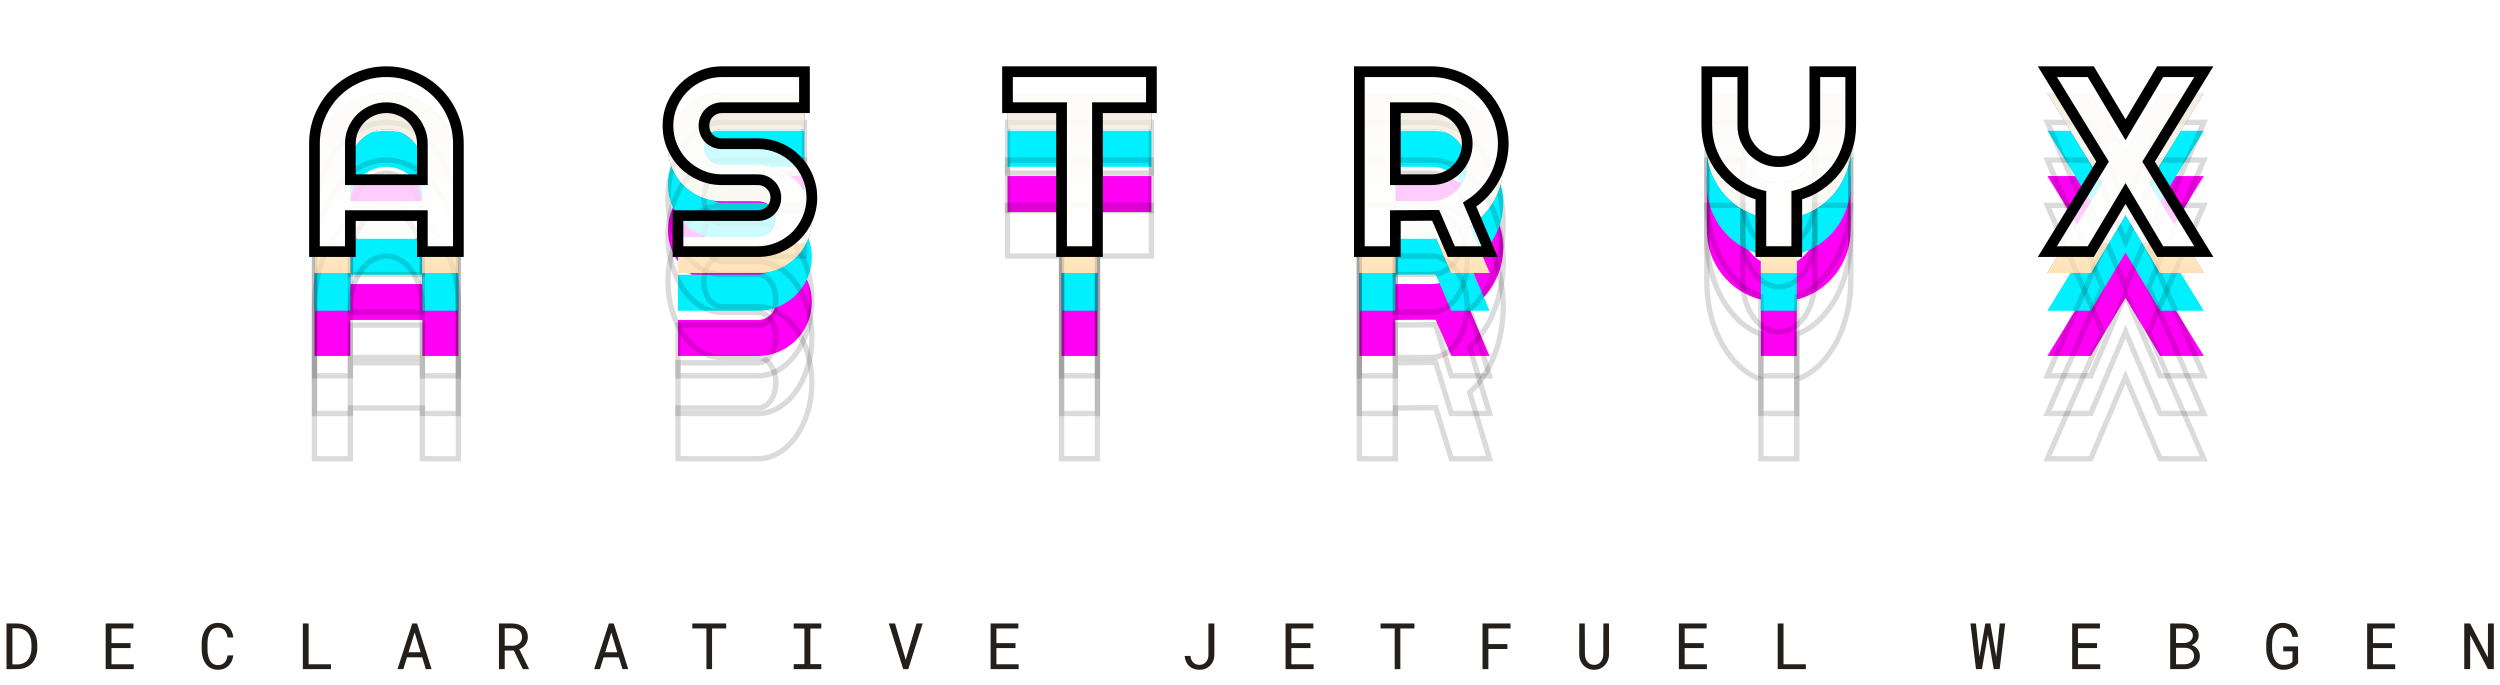 <svg width="467" height="128" viewBox="0 0 467 128" fill="none" xmlns="http://www.w3.org/2000/svg">
<g filter="url(#filter0_d)">
<path d="M78.898 49.063V42.337C78.898 41.415 78.719 40.548 78.359 39.735C78.016 38.907 77.539 38.188 76.93 37.579C76.32 36.969 75.602 36.493 74.773 36.149C73.961 35.79 73.094 35.61 72.172 35.61C71.25 35.61 70.375 35.79 69.547 36.149C68.734 36.493 68.023 36.969 67.414 37.579C66.805 38.188 66.32 38.907 65.961 39.735C65.617 40.548 65.445 41.415 65.445 42.337V49.063H78.898ZM85.625 62.493H78.898V55.766H65.445V62.493H58.742V42.337C58.742 40.477 59.094 38.735 59.797 37.11C60.5 35.469 61.453 34.04 62.656 32.821C63.875 31.602 65.297 30.641 66.922 29.938C68.562 29.235 70.312 28.884 72.172 28.884C74.031 28.884 75.773 29.235 77.398 29.938C79.039 30.641 80.469 31.602 81.688 32.821C82.906 34.04 83.867 35.469 84.57 37.11C85.273 38.735 85.625 40.477 85.625 42.337V62.493ZM124.772 38.962C124.772 37.571 125.038 36.266 125.569 35.048C126.1 33.829 126.819 32.766 127.725 31.86C128.647 30.938 129.717 30.212 130.936 29.68C132.155 29.149 133.46 28.884 134.85 28.884H150.272V35.61H134.85C134.382 35.61 133.944 35.696 133.538 35.868C133.132 36.04 132.772 36.282 132.46 36.594C132.163 36.891 131.928 37.243 131.757 37.649C131.585 38.056 131.499 38.493 131.499 38.962C131.499 39.431 131.585 39.876 131.757 40.298C131.928 40.704 132.163 41.063 132.46 41.376C132.772 41.673 133.132 41.907 133.538 42.079C133.944 42.251 134.382 42.337 134.85 42.337H141.577C142.967 42.337 144.272 42.602 145.491 43.134C146.725 43.649 147.796 44.368 148.702 45.29C149.624 46.196 150.342 47.266 150.858 48.501C151.389 49.719 151.655 51.024 151.655 52.415C151.655 53.806 151.389 55.11 150.858 56.329C150.342 57.548 149.624 58.618 148.702 59.54C147.796 60.446 146.725 61.165 145.491 61.696C144.272 62.227 142.967 62.493 141.577 62.493H126.647V55.766H141.577C142.046 55.766 142.483 55.681 142.889 55.509C143.296 55.337 143.647 55.102 143.944 54.806C144.257 54.493 144.499 54.134 144.671 53.727C144.842 53.321 144.928 52.884 144.928 52.415C144.928 51.946 144.842 51.509 144.671 51.102C144.499 50.696 144.257 50.344 143.944 50.048C143.647 49.735 143.296 49.493 142.889 49.321C142.483 49.149 142.046 49.063 141.577 49.063H134.85C133.46 49.063 132.155 48.798 130.936 48.266C129.717 47.735 128.647 47.016 127.725 46.11C126.819 45.188 126.1 44.118 125.569 42.899C125.038 41.665 124.772 40.352 124.772 38.962ZM205.005 62.493H198.302V35.61H188.201V28.884H215.083V35.61H205.005V62.493ZM260.652 35.61V49.063H267.379C268.301 49.063 269.168 48.891 269.981 48.548C270.793 48.188 271.504 47.704 272.113 47.094C272.723 46.485 273.199 45.774 273.543 44.962C273.902 44.134 274.082 43.259 274.082 42.337C274.082 41.415 273.902 40.548 273.543 39.735C273.199 38.907 272.723 38.188 272.113 37.579C271.504 36.969 270.793 36.493 269.981 36.149C269.168 35.79 268.301 35.61 267.379 35.61H260.652ZM260.652 62.493H253.926V28.884H267.379C268.613 28.884 269.801 29.048 270.942 29.376C272.082 29.688 273.145 30.141 274.129 30.735C275.129 31.313 276.035 32.016 276.848 32.844C277.676 33.657 278.379 34.563 278.957 35.563C279.551 36.563 280.004 37.634 280.317 38.774C280.645 39.915 280.809 41.102 280.809 42.337C280.809 43.493 280.66 44.618 280.363 45.712C280.082 46.806 279.668 47.844 279.121 48.829C278.59 49.813 277.934 50.719 277.152 51.548C276.371 52.376 275.496 53.094 274.527 53.704L278.254 62.493H271.106L268.176 55.719L260.652 55.766V62.493ZM335.636 62.493H328.932V51.969C327.448 51.594 326.081 50.993 324.831 50.165C323.597 49.337 322.534 48.352 321.643 47.212C320.753 46.056 320.057 44.782 319.557 43.391C319.073 41.985 318.831 40.509 318.831 38.962V28.884H325.557V38.962C325.557 39.884 325.729 40.759 326.073 41.587C326.432 42.399 326.917 43.11 327.526 43.719C328.136 44.329 328.847 44.813 329.659 45.173C330.487 45.516 331.362 45.688 332.284 45.688C333.206 45.688 334.073 45.516 334.886 45.173C335.714 44.813 336.432 44.329 337.042 43.719C337.651 43.11 338.128 42.399 338.472 41.587C338.831 40.759 339.011 39.884 339.011 38.962V28.884H345.714V38.962C345.714 40.509 345.464 41.985 344.964 43.391C344.479 44.782 343.792 46.056 342.901 47.212C342.011 48.352 340.948 49.337 339.714 50.165C338.479 50.993 337.12 51.594 335.636 51.969V62.493ZM411.673 62.493H403.517L397.048 51.641L390.556 62.493H382.447L392.759 45.688L382.447 28.884H390.556L397.048 39.735L403.517 28.884H411.673L401.361 45.688L411.673 62.493Z" fill="#FF00F5"/>
</g>
<g filter="url(#filter1_d)">
<path d="M78.898 40.612V33.886C78.898 32.964 78.719 32.097 78.359 31.284C78.016 30.456 77.539 29.738 76.93 29.128C76.32 28.519 75.602 28.042 74.773 27.698C73.961 27.339 73.094 27.159 72.172 27.159C71.25 27.159 70.375 27.339 69.547 27.698C68.734 28.042 68.023 28.519 67.414 29.128C66.805 29.738 66.32 30.456 65.961 31.284C65.617 32.097 65.445 32.964 65.445 33.886V40.612H78.898ZM85.625 54.042H78.898V47.316H65.445V54.042H58.742V33.886C58.742 32.027 59.094 30.284 59.797 28.659C60.5 27.019 61.453 25.589 62.656 24.37C63.875 23.152 65.297 22.191 66.922 21.488C68.562 20.784 70.312 20.433 72.172 20.433C74.031 20.433 75.773 20.784 77.398 21.488C79.039 22.191 80.469 23.152 81.688 24.37C82.906 25.589 83.867 27.019 84.57 28.659C85.273 30.284 85.625 32.027 85.625 33.886V54.042ZM124.772 30.511C124.772 29.12 125.038 27.816 125.569 26.597C126.1 25.378 126.819 24.316 127.725 23.409C128.647 22.488 129.717 21.761 130.936 21.23C132.155 20.698 133.46 20.433 134.85 20.433H150.272V27.159H134.85C134.382 27.159 133.944 27.245 133.538 27.417C133.132 27.589 132.772 27.831 132.46 28.144C132.163 28.441 131.928 28.792 131.757 29.198C131.585 29.605 131.499 30.042 131.499 30.511C131.499 30.98 131.585 31.425 131.757 31.847C131.928 32.253 132.163 32.612 132.46 32.925C132.772 33.222 133.132 33.456 133.538 33.628C133.944 33.8 134.382 33.886 134.85 33.886H141.577C142.967 33.886 144.272 34.152 145.491 34.683C146.725 35.199 147.796 35.917 148.702 36.839C149.624 37.745 150.342 38.816 150.858 40.05C151.389 41.269 151.655 42.574 151.655 43.964C151.655 45.355 151.389 46.659 150.858 47.878C150.342 49.097 149.624 50.167 148.702 51.089C147.796 51.995 146.725 52.714 145.491 53.245C144.272 53.777 142.967 54.042 141.577 54.042H126.647V47.316H141.577C142.046 47.316 142.483 47.23 142.889 47.058C143.296 46.886 143.647 46.652 143.944 46.355C144.257 46.042 144.499 45.683 144.671 45.277C144.842 44.87 144.928 44.433 144.928 43.964C144.928 43.495 144.842 43.058 144.671 42.652C144.499 42.245 144.257 41.894 143.944 41.597C143.647 41.284 143.296 41.042 142.889 40.87C142.483 40.699 142.046 40.612 141.577 40.612H134.85C133.46 40.612 132.155 40.347 130.936 39.816C129.717 39.284 128.647 38.566 127.725 37.659C126.819 36.737 126.1 35.667 125.569 34.449C125.038 33.214 124.772 31.902 124.772 30.511ZM205.005 54.042H198.302V27.159H188.201V20.433H215.083V27.159H205.005V54.042ZM260.652 27.159V40.612H267.379C268.301 40.612 269.168 40.441 269.981 40.097C270.793 39.737 271.504 39.253 272.113 38.644C272.723 38.034 273.199 37.324 273.543 36.511C273.902 35.683 274.082 34.808 274.082 33.886C274.082 32.964 273.902 32.097 273.543 31.284C273.199 30.456 272.723 29.738 272.113 29.128C271.504 28.519 270.793 28.042 269.981 27.698C269.168 27.339 268.301 27.159 267.379 27.159H260.652ZM260.652 54.042H253.926V20.433H267.379C268.613 20.433 269.801 20.597 270.942 20.925C272.082 21.238 273.145 21.691 274.129 22.284C275.129 22.863 276.035 23.566 276.848 24.394C277.676 25.206 278.379 26.113 278.957 27.113C279.551 28.113 280.004 29.183 280.317 30.323C280.645 31.464 280.809 32.652 280.809 33.886C280.809 35.042 280.66 36.167 280.363 37.261C280.082 38.355 279.668 39.394 279.121 40.378C278.59 41.362 277.934 42.269 277.152 43.097C276.371 43.925 275.496 44.644 274.527 45.253L278.254 54.042H271.106L268.176 47.269L260.652 47.316V54.042ZM335.636 54.042H328.932V43.519C327.448 43.144 326.081 42.542 324.831 41.714C323.597 40.886 322.534 39.902 321.643 38.761C320.753 37.605 320.057 36.331 319.557 34.941C319.073 33.534 318.831 32.058 318.831 30.511V20.433H325.557V30.511C325.557 31.433 325.729 32.308 326.073 33.136C326.432 33.949 326.917 34.659 327.526 35.269C328.136 35.878 328.847 36.362 329.659 36.722C330.487 37.066 331.362 37.237 332.284 37.237C333.206 37.237 334.073 37.066 334.886 36.722C335.714 36.362 336.432 35.878 337.042 35.269C337.651 34.659 338.128 33.949 338.472 33.136C338.831 32.308 339.011 31.433 339.011 30.511V20.433H345.714V30.511C345.714 32.058 345.464 33.534 344.964 34.941C344.479 36.331 343.792 37.605 342.901 38.761C342.011 39.902 340.948 40.886 339.714 41.714C338.479 42.542 337.12 43.144 335.636 43.519V54.042ZM411.673 54.042H403.517L397.048 43.191L390.556 54.042H382.447L392.759 37.237L382.447 20.433H390.556L397.048 31.284L403.517 20.433H411.673L401.361 37.237L411.673 54.042Z" fill="#00F0FF"/>
</g>
<g filter="url(#filter2_d)">
<path d="M78.898 33.57V26.844C78.898 25.922 78.719 25.055 78.359 24.242C78.016 23.414 77.539 22.695 76.93 22.086C76.32 21.477 75.602 21 74.773 20.656C73.961 20.297 73.094 20.117 72.172 20.117C71.25 20.117 70.375 20.297 69.547 20.656C68.734 21 68.023 21.477 67.414 22.086C66.805 22.695 66.32 23.414 65.961 24.242C65.617 25.055 65.445 25.922 65.445 26.844V33.57H78.898ZM85.625 47H78.898V40.273H65.445V47H58.742V26.844C58.742 24.984 59.094 23.242 59.797 21.617C60.5 19.977 61.453 18.547 62.656 17.328C63.875 16.109 65.297 15.148 66.922 14.445C68.562 13.742 70.312 13.391 72.172 13.391C74.031 13.391 75.773 13.742 77.398 14.445C79.039 15.148 80.469 16.109 81.688 17.328C82.906 18.547 83.867 19.977 84.57 21.617C85.273 23.242 85.625 24.984 85.625 26.844V47ZM124.772 23.469C124.772 22.078 125.038 20.773 125.569 19.555C126.1 18.336 126.819 17.273 127.725 16.367C128.647 15.445 129.717 14.719 130.936 14.188C132.155 13.656 133.46 13.391 134.85 13.391H150.272V20.117H134.85C134.382 20.117 133.944 20.203 133.538 20.375C133.132 20.547 132.772 20.789 132.46 21.102C132.163 21.398 131.928 21.75 131.757 22.156C131.585 22.562 131.499 23 131.499 23.469C131.499 23.938 131.585 24.383 131.757 24.805C131.928 25.211 132.163 25.57 132.46 25.883C132.772 26.18 133.132 26.414 133.538 26.586C133.944 26.758 134.382 26.844 134.85 26.844H141.577C142.967 26.844 144.272 27.109 145.491 27.641C146.725 28.156 147.796 28.875 148.702 29.797C149.624 30.703 150.342 31.773 150.858 33.008C151.389 34.227 151.655 35.531 151.655 36.922C151.655 38.312 151.389 39.617 150.858 40.836C150.342 42.055 149.624 43.125 148.702 44.047C147.796 44.953 146.725 45.672 145.491 46.203C144.272 46.734 142.967 47 141.577 47H126.647V40.273H141.577C142.046 40.273 142.483 40.188 142.889 40.016C143.296 39.844 143.647 39.609 143.944 39.312C144.257 39 144.499 38.641 144.671 38.234C144.842 37.828 144.928 37.391 144.928 36.922C144.928 36.453 144.842 36.016 144.671 35.609C144.499 35.203 144.257 34.852 143.944 34.555C143.647 34.242 143.296 34 142.889 33.828C142.483 33.656 142.046 33.57 141.577 33.57H134.85C133.46 33.57 132.155 33.305 130.936 32.773C129.717 32.242 128.647 31.523 127.725 30.617C126.819 29.695 126.1 28.625 125.569 27.406C125.038 26.172 124.772 24.859 124.772 23.469ZM205.005 47H198.302V20.117H188.201V13.391H215.083V20.117H205.005V47ZM260.652 20.117V33.57H267.379C268.301 33.57 269.168 33.398 269.981 33.055C270.793 32.695 271.504 32.211 272.113 31.602C272.723 30.992 273.199 30.281 273.543 29.469C273.902 28.641 274.082 27.766 274.082 26.844C274.082 25.922 273.902 25.055 273.543 24.242C273.199 23.414 272.723 22.695 272.113 22.086C271.504 21.477 270.793 21 269.981 20.656C269.168 20.297 268.301 20.117 267.379 20.117H260.652ZM260.652 47H253.926V13.391H267.379C268.613 13.391 269.801 13.555 270.942 13.883C272.082 14.195 273.145 14.648 274.129 15.242C275.129 15.82 276.035 16.523 276.848 17.352C277.676 18.164 278.379 19.07 278.957 20.07C279.551 21.07 280.004 22.141 280.317 23.281C280.645 24.422 280.809 25.609 280.809 26.844C280.809 28 280.66 29.125 280.363 30.219C280.082 31.312 279.668 32.352 279.121 33.336C278.59 34.32 277.934 35.227 277.152 36.055C276.371 36.883 275.496 37.602 274.527 38.211L278.254 47H271.106L268.176 40.227L260.652 40.273V47ZM335.636 47H328.932V36.477C327.448 36.102 326.081 35.5 324.831 34.672C323.597 33.844 322.534 32.859 321.643 31.719C320.753 30.562 320.057 29.289 319.557 27.898C319.073 26.492 318.831 25.016 318.831 23.469V13.391H325.557V23.469C325.557 24.391 325.729 25.266 326.073 26.094C326.432 26.906 326.917 27.617 327.526 28.227C328.136 28.836 328.847 29.32 329.659 29.68C330.487 30.023 331.362 30.195 332.284 30.195C333.206 30.195 334.073 30.023 334.886 29.68C335.714 29.32 336.432 28.836 337.042 28.227C337.651 27.617 338.128 26.906 338.472 26.094C338.831 25.266 339.011 24.391 339.011 23.469V13.391H345.714V23.469C345.714 25.016 345.464 26.492 344.964 27.898C344.479 29.289 343.792 30.562 342.901 31.719C342.011 32.859 340.948 33.844 339.714 34.672C338.479 35.5 337.12 36.102 335.636 36.477V47ZM411.673 47H403.517L397.048 36.148L390.556 47H382.447L392.759 30.195L382.447 13.391H390.556L397.048 24.242L403.517 13.391H411.673L401.361 30.195L411.673 47Z" fill="black"/>
</g>
<g filter="url(#filter3_d)">
<path d="M78.898 62.775V53.301C78.898 52.003 78.719 50.781 78.359 49.637C78.016 48.471 77.539 47.458 76.93 46.6C76.32 45.742 75.602 45.07 74.773 44.586C73.961 44.08 73.094 43.827 72.172 43.827C71.25 43.827 70.375 44.08 69.547 44.586C68.734 45.07 68.023 45.742 67.414 46.6C66.805 47.458 66.32 48.471 65.961 49.637C65.617 50.781 65.445 52.003 65.445 53.301V62.775H78.898ZM85.625 81.69H78.898V72.216H65.445V81.69H58.742V53.301C58.742 50.682 59.094 48.228 59.797 45.94C60.5 43.629 61.453 41.615 62.656 39.899C63.875 38.182 65.297 36.829 66.922 35.839C68.562 34.848 70.312 34.353 72.172 34.353C74.031 34.353 75.773 34.848 77.398 35.839C79.039 36.829 80.469 38.182 81.688 39.899C82.906 41.615 83.867 43.629 84.57 45.94C85.273 48.228 85.625 50.682 85.625 53.301V81.69Z" stroke="black" stroke-opacity="0.1"/>
<path d="M124.772 48.547C124.772 46.589 125.038 44.751 125.569 43.035C126.1 41.318 126.819 39.822 127.725 38.545C128.647 37.247 129.717 36.224 130.936 35.475C132.155 34.727 133.46 34.353 134.85 34.353H150.272V43.827H134.85C134.382 43.827 133.944 43.948 133.538 44.19C133.132 44.432 132.772 44.773 132.46 45.214C132.163 45.632 131.928 46.127 131.757 46.699C131.585 47.271 131.499 47.887 131.499 48.547C131.499 49.208 131.585 49.835 131.757 50.429C131.928 51.001 132.163 51.508 132.46 51.948C132.772 52.366 133.132 52.696 133.538 52.938C133.944 53.18 134.382 53.301 134.85 53.301H141.577C142.967 53.301 144.272 53.675 145.491 54.423C146.725 55.15 147.796 56.162 148.702 57.46C149.624 58.737 150.342 60.244 150.858 61.983C151.389 63.699 151.655 65.537 151.655 67.496C151.655 69.454 151.389 71.292 150.858 73.008C150.342 74.725 149.624 76.232 148.702 77.531C147.796 78.807 146.725 79.82 145.491 80.568C144.272 81.316 142.967 81.69 141.577 81.69H126.647V72.216H141.577C142.046 72.216 142.483 72.095 142.889 71.853C143.296 71.611 143.647 71.281 143.944 70.863C144.257 70.422 144.499 69.916 144.671 69.344C144.842 68.772 144.928 68.156 144.928 67.496C144.928 66.835 144.842 66.219 144.671 65.647C144.499 65.075 144.257 64.58 143.944 64.162C143.647 63.721 143.296 63.38 142.889 63.138C142.483 62.896 142.046 62.775 141.577 62.775H134.85C133.46 62.775 132.155 62.401 130.936 61.653C129.717 60.904 128.647 59.892 127.725 58.616C126.819 57.317 126.1 55.81 125.569 54.093C125.038 52.355 124.772 50.506 124.772 48.547Z" stroke="black" stroke-opacity="0.1"/>
<path d="M205.005 81.69H198.302V43.827H188.201V34.353H215.083V43.827H205.005V81.69Z" stroke="black" stroke-opacity="0.1"/>
<path d="M260.652 43.827V62.775H267.379C268.301 62.775 269.168 62.533 269.981 62.049C270.793 61.543 271.504 60.861 272.113 60.002C272.723 59.144 273.199 58.143 273.543 56.998C273.902 55.832 274.082 54.599 274.082 53.301C274.082 52.003 273.902 50.781 273.543 49.637C273.199 48.471 272.723 47.458 272.113 46.6C271.504 45.742 270.793 45.07 269.981 44.586C269.168 44.08 268.301 43.827 267.379 43.827H260.652ZM260.652 81.69H253.926V34.353H267.379C268.613 34.353 269.801 34.584 270.942 35.046C272.082 35.486 273.145 36.125 274.129 36.961C275.129 37.775 276.035 38.765 276.848 39.932C277.676 41.076 278.379 42.353 278.957 43.761C279.551 45.169 280.004 46.677 280.317 48.283C280.645 49.89 280.809 51.562 280.809 53.301C280.809 54.93 280.66 56.514 280.363 58.055C280.082 59.595 279.668 61.059 279.121 62.445C278.59 63.831 277.934 65.108 277.152 66.274C276.371 67.441 275.496 68.453 274.527 69.311L278.254 81.69H271.106L268.176 72.15L260.652 72.216V81.69Z" stroke="black" stroke-opacity="0.1"/>
<path d="M335.636 81.69H328.932V66.868C327.448 66.34 326.081 65.493 324.831 64.327C323.597 63.16 322.534 61.774 321.643 60.167C320.753 58.539 320.057 56.745 319.557 54.786C319.073 52.806 318.831 50.726 318.831 48.547V34.353H325.557V48.547C325.557 49.846 325.729 51.078 326.073 52.245C326.432 53.389 326.917 54.39 327.526 55.249C328.136 56.107 328.847 56.789 329.659 57.295C330.487 57.779 331.362 58.022 332.284 58.022C333.206 58.022 334.073 57.779 334.886 57.295C335.714 56.789 336.432 56.107 337.042 55.249C337.651 54.39 338.128 53.389 338.472 52.245C338.831 51.078 339.011 49.846 339.011 48.547V34.353H345.714V48.547C345.714 50.726 345.464 52.806 344.964 54.786C344.479 56.745 343.792 58.539 342.901 60.167C342.011 61.774 340.948 63.16 339.714 64.327C338.479 65.493 337.12 66.34 335.636 66.868V81.69Z" stroke="black" stroke-opacity="0.1"/>
<path d="M411.673 81.69H403.517L397.048 66.406L390.556 81.69H382.447L392.759 58.022L382.447 34.353H390.556L397.048 49.637L403.517 34.353H411.673L401.361 58.022L411.673 81.69Z" stroke="black" stroke-opacity="0.1"/>
<path d="M78.898 54.324V44.85C78.898 43.552 78.719 42.331 78.359 41.186C78.016 40.02 77.539 39.008 76.93 38.149C76.32 37.291 75.602 36.62 74.773 36.136C73.961 35.629 73.094 35.376 72.172 35.376C71.25 35.376 70.375 35.629 69.547 36.136C68.734 36.62 68.023 37.291 67.414 38.149C66.805 39.008 66.32 40.02 65.961 41.186C65.617 42.331 65.445 43.552 65.445 44.85V54.324H78.898ZM85.625 73.239H78.898V63.765H65.445V73.239H58.742V44.85C58.742 42.231 59.094 39.778 59.797 37.489C60.5 35.178 61.453 33.165 62.656 31.448C63.875 29.732 65.297 28.378 66.922 27.388C68.562 26.398 70.312 25.902 72.172 25.902C74.031 25.902 75.773 26.398 77.398 27.388C79.039 28.378 80.469 29.732 81.688 31.448C82.906 33.165 83.867 35.178 84.57 37.489C85.273 39.778 85.625 42.231 85.625 44.85V73.239Z" stroke="black" stroke-opacity="0.1"/>
<path d="M124.772 40.097C124.772 38.138 125.038 36.301 125.569 34.584C126.1 32.867 126.819 31.371 127.725 30.095C128.647 28.796 129.717 27.773 130.936 27.025C132.155 26.276 133.46 25.902 134.85 25.902H150.272V35.376H134.85C134.382 35.376 133.944 35.497 133.538 35.739C133.132 35.981 132.772 36.323 132.46 36.763C132.163 37.181 131.928 37.676 131.757 38.248C131.585 38.82 131.499 39.437 131.499 40.097C131.499 40.757 131.585 41.384 131.757 41.978C131.928 42.551 132.163 43.057 132.46 43.497C132.772 43.915 133.132 44.245 133.538 44.487C133.944 44.729 134.382 44.85 134.85 44.85H141.577C142.967 44.85 144.272 45.224 145.491 45.973C146.725 46.699 147.796 47.711 148.702 49.01C149.624 50.286 150.342 51.794 150.858 53.532C151.389 55.249 151.655 57.086 151.655 59.045C151.655 61.004 151.389 62.841 150.858 64.558C150.342 66.274 149.624 67.782 148.702 69.08C147.796 70.356 146.725 71.369 145.491 72.117C144.272 72.865 142.967 73.239 141.577 73.239H126.647V63.765H141.577C142.046 63.765 142.483 63.644 142.889 63.402C143.296 63.16 143.647 62.83 143.944 62.412C144.257 61.972 144.499 61.466 144.671 60.894C144.842 60.321 144.928 59.705 144.928 59.045C144.928 58.385 144.842 57.769 144.671 57.196C144.499 56.624 144.257 56.129 143.944 55.711C143.647 55.271 143.296 54.93 142.889 54.688C142.483 54.445 142.046 54.324 141.577 54.324H134.85C133.46 54.324 132.155 53.95 130.936 53.202C129.717 52.454 128.647 51.441 127.725 50.165C126.819 48.867 126.1 47.359 125.569 45.643C125.038 43.904 124.772 42.056 124.772 40.097Z" stroke="black" stroke-opacity="0.1"/>
<path d="M205.005 73.239H198.302V35.376H188.201V25.902H215.083V35.376H205.005V73.239Z" stroke="black" stroke-opacity="0.1"/>
<path d="M260.652 35.376V54.324H267.379C268.301 54.324 269.168 54.082 269.981 53.598C270.793 53.092 271.504 52.41 272.113 51.551C272.723 50.693 273.199 49.692 273.543 48.547C273.902 47.381 274.082 46.149 274.082 44.85C274.082 43.552 273.902 42.331 273.543 41.186C273.199 40.02 272.723 39.008 272.113 38.149C271.504 37.291 270.793 36.62 269.981 36.136C269.168 35.629 268.301 35.376 267.379 35.376H260.652ZM260.652 73.239H253.926V25.902H267.379C268.613 25.902 269.801 26.133 270.942 26.596C272.082 27.036 273.145 27.674 274.129 28.51C275.129 29.324 276.035 30.315 276.848 31.481C277.676 32.626 278.379 33.902 278.957 35.31C279.551 36.719 280.004 38.226 280.317 39.833C280.645 41.439 280.809 43.112 280.809 44.85C280.809 46.479 280.66 48.063 280.363 49.604C280.082 51.144 279.668 52.608 279.121 53.994C278.59 55.381 277.934 56.657 277.152 57.824C276.371 58.99 275.496 60.002 274.527 60.861L278.254 73.239H271.106L268.176 63.699L260.652 63.765V73.239Z" stroke="black" stroke-opacity="0.1"/>
<path d="M335.636 73.239H328.932V58.418C327.448 57.889 326.081 57.042 324.831 55.876C323.597 54.709 322.534 53.323 321.643 51.717C320.753 50.088 320.057 48.294 319.557 46.336C319.073 44.355 318.831 42.276 318.831 40.097V25.902H325.557V40.097C325.557 41.395 325.729 42.628 326.073 43.794C326.432 44.938 326.917 45.94 327.526 46.798C328.136 47.656 328.847 48.339 329.659 48.845C330.487 49.329 331.362 49.571 332.284 49.571C333.206 49.571 334.073 49.329 334.886 48.845C335.714 48.339 336.432 47.656 337.042 46.798C337.651 45.94 338.128 44.938 338.472 43.794C338.831 42.628 339.011 41.395 339.011 40.097V25.902H345.714V40.097C345.714 42.276 345.464 44.355 344.964 46.336C344.479 48.294 343.792 50.088 342.901 51.717C342.011 53.323 340.948 54.709 339.714 55.876C338.479 57.042 337.12 57.889 335.636 58.418V73.239Z" stroke="black" stroke-opacity="0.1"/>
<path d="M411.673 73.239H403.517L397.048 57.956L390.556 73.239H382.447L392.759 49.571L382.447 25.902H390.556L397.048 41.186L403.517 25.902H411.673L401.361 49.571L411.673 73.239Z" stroke="black" stroke-opacity="0.1"/>
<path d="M78.898 47.282V37.808C78.898 36.51 78.719 35.288 78.359 34.144C78.016 32.978 77.539 31.965 76.93 31.107C76.32 30.249 75.602 29.578 74.773 29.093C73.961 28.587 73.094 28.334 72.172 28.334C71.25 28.334 70.375 28.587 69.547 29.093C68.734 29.578 68.023 30.249 67.414 31.107C66.805 31.965 66.32 32.978 65.961 34.144C65.617 35.288 65.445 36.51 65.445 37.808V47.282H78.898ZM85.625 66.197H78.898V56.723H65.445V66.197H58.742V37.808C58.742 35.189 59.094 32.736 59.797 30.447C60.5 28.136 61.453 26.122 62.656 24.406C63.875 22.689 65.297 21.336 66.922 20.346C68.562 19.355 70.312 18.86 72.172 18.86C74.031 18.86 75.773 19.355 77.398 20.346C79.039 21.336 80.469 22.689 81.688 24.406C82.906 26.122 83.867 28.136 84.57 30.447C85.273 32.736 85.625 35.189 85.625 37.808V66.197Z" stroke="black" stroke-opacity="0.1"/>
<path d="M124.772 33.055C124.772 31.096 125.038 29.258 125.569 27.542C126.1 25.825 126.819 24.329 127.725 23.052C128.647 21.754 129.717 20.731 130.936 19.982C132.155 19.234 133.46 18.86 134.85 18.86H150.272V28.334H134.85C134.382 28.334 133.944 28.455 133.538 28.697C133.132 28.939 132.772 29.28 132.46 29.721C132.163 30.139 131.928 30.634 131.757 31.206C131.585 31.778 131.499 32.394 131.499 33.055C131.499 33.715 131.585 34.342 131.757 34.936C131.928 35.508 132.163 36.014 132.46 36.455C132.772 36.873 133.132 37.203 133.538 37.445C133.944 37.687 134.382 37.808 134.85 37.808H141.577C142.967 37.808 144.272 38.182 145.491 38.931C146.725 39.657 147.796 40.669 148.702 41.967C149.624 43.244 150.342 44.751 150.858 46.49C151.389 48.206 151.655 50.044 151.655 52.003C151.655 53.961 151.389 55.799 150.858 57.515C150.342 59.232 149.624 60.739 148.702 62.038C147.796 63.314 146.725 64.327 145.491 65.075C144.272 65.823 142.967 66.197 141.577 66.197H126.647V56.723H141.577C142.046 56.723 142.483 56.602 142.889 56.36C143.296 56.118 143.647 55.788 143.944 55.37C144.257 54.93 144.499 54.423 144.671 53.851C144.842 53.279 144.928 52.663 144.928 52.003C144.928 51.342 144.842 50.726 144.671 50.154C144.499 49.582 144.257 49.087 143.944 48.669C143.647 48.228 143.296 47.887 142.889 47.645C142.483 47.403 142.046 47.282 141.577 47.282H134.85C133.46 47.282 132.155 46.908 130.936 46.16C129.717 45.411 128.647 44.399 127.725 43.123C126.819 41.824 126.1 40.317 125.569 38.6C125.038 36.862 124.772 35.013 124.772 33.055Z" stroke="black" stroke-opacity="0.1"/>
<path d="M205.005 66.197H198.302V28.334H188.201V18.86H215.083V28.334H205.005V66.197Z" stroke="black" stroke-opacity="0.1"/>
<path d="M260.652 28.334V47.282H267.379C268.301 47.282 269.168 47.04 269.981 46.556C270.793 46.05 271.504 45.367 272.113 44.509C272.723 43.651 273.199 42.65 273.543 41.505C273.902 40.339 274.082 39.106 274.082 37.808C274.082 36.51 273.902 35.288 273.543 34.144C273.199 32.978 272.723 31.965 272.113 31.107C271.504 30.249 270.793 29.578 269.981 29.093C269.168 28.587 268.301 28.334 267.379 28.334H260.652ZM260.652 66.197H253.926V18.86H267.379C268.613 18.86 269.801 19.091 270.942 19.553C272.082 19.993 273.145 20.632 274.129 21.468C275.129 22.282 276.035 23.273 276.848 24.439C277.676 25.583 278.379 26.86 278.957 28.268C279.551 29.677 280.004 31.184 280.317 32.791C280.645 34.397 280.809 36.07 280.809 37.808C280.809 39.437 280.66 41.021 280.363 42.562C280.082 44.102 279.668 45.566 279.121 46.952C278.59 48.339 277.934 49.615 277.152 50.781C276.371 51.948 275.496 52.96 274.527 53.818L278.254 66.197H271.106L268.176 56.657L260.652 56.723V66.197Z" stroke="black" stroke-opacity="0.1"/>
<path d="M335.636 66.197H328.932V51.376C327.448 50.847 326.081 50 324.831 48.834C323.597 47.667 322.534 46.281 321.643 44.674C320.753 43.046 320.057 41.252 319.557 39.294C319.073 37.313 318.831 35.233 318.831 33.055V18.86H325.557V33.055C325.557 34.353 325.729 35.585 326.073 36.752C326.432 37.896 326.917 38.898 327.526 39.756C328.136 40.614 328.847 41.296 329.659 41.802C330.487 42.286 331.362 42.529 332.284 42.529C333.206 42.529 334.073 42.286 334.886 41.802C335.714 41.296 336.432 40.614 337.042 39.756C337.651 38.898 338.128 37.896 338.472 36.752C338.831 35.585 339.011 34.353 339.011 33.055V18.86H345.714V33.055C345.714 35.233 345.464 37.313 344.964 39.294C344.479 41.252 343.792 43.046 342.901 44.674C342.011 46.281 340.948 47.667 339.714 48.834C338.479 50 337.12 50.847 335.636 51.376V66.197Z" stroke="black" stroke-opacity="0.1"/>
<path d="M411.673 66.197H403.517L397.048 50.913L390.556 66.197H382.447L392.759 42.529L382.447 18.86H390.556L397.048 34.144L403.517 18.86H411.673L401.361 42.529L411.673 66.197Z" stroke="black" stroke-opacity="0.1"/>
</g>
<g filter="url(#filter4_d)">
<path d="M78.898 33.57V26.844C78.898 25.922 78.719 25.055 78.359 24.242C78.016 23.414 77.539 22.695 76.93 22.086C76.32 21.477 75.602 21 74.773 20.656C73.961 20.297 73.094 20.117 72.172 20.117C71.25 20.117 70.375 20.297 69.547 20.656C68.734 21 68.023 21.477 67.414 22.086C66.805 22.695 66.32 23.414 65.961 24.242C65.617 25.055 65.445 25.922 65.445 26.844V33.57H78.898ZM85.625 47H78.898V40.273H65.445V47H58.742V26.844C58.742 24.984 59.094 23.242 59.797 21.617C60.5 19.977 61.453 18.547 62.656 17.328C63.875 16.109 65.297 15.148 66.922 14.445C68.562 13.742 70.312 13.391 72.172 13.391C74.031 13.391 75.773 13.742 77.398 14.445C79.039 15.148 80.469 16.109 81.688 17.328C82.906 18.547 83.867 19.977 84.57 21.617C85.273 23.242 85.625 24.984 85.625 26.844V47ZM124.772 23.469C124.772 22.078 125.038 20.773 125.569 19.555C126.1 18.336 126.819 17.273 127.725 16.367C128.647 15.445 129.717 14.719 130.936 14.188C132.155 13.656 133.46 13.391 134.85 13.391H150.272V20.117H134.85C134.382 20.117 133.944 20.203 133.538 20.375C133.132 20.547 132.772 20.789 132.46 21.102C132.163 21.398 131.928 21.75 131.757 22.156C131.585 22.562 131.499 23 131.499 23.469C131.499 23.938 131.585 24.383 131.757 24.805C131.928 25.211 132.163 25.57 132.46 25.883C132.772 26.18 133.132 26.414 133.538 26.586C133.944 26.758 134.382 26.844 134.85 26.844H141.577C142.967 26.844 144.272 27.109 145.491 27.641C146.725 28.156 147.796 28.875 148.702 29.797C149.624 30.703 150.342 31.773 150.858 33.008C151.389 34.227 151.655 35.531 151.655 36.922C151.655 38.312 151.389 39.617 150.858 40.836C150.342 42.055 149.624 43.125 148.702 44.047C147.796 44.953 146.725 45.672 145.491 46.203C144.272 46.734 142.967 47 141.577 47H126.647V40.273H141.577C142.046 40.273 142.483 40.188 142.889 40.016C143.296 39.844 143.647 39.609 143.944 39.312C144.257 39 144.499 38.641 144.671 38.234C144.842 37.828 144.928 37.391 144.928 36.922C144.928 36.453 144.842 36.016 144.671 35.609C144.499 35.203 144.257 34.852 143.944 34.555C143.647 34.242 143.296 34 142.889 33.828C142.483 33.656 142.046 33.57 141.577 33.57H134.85C133.46 33.57 132.155 33.305 130.936 32.773C129.717 32.242 128.647 31.523 127.725 30.617C126.819 29.695 126.1 28.625 125.569 27.406C125.038 26.172 124.772 24.859 124.772 23.469ZM205.005 47H198.302V20.117H188.201V13.391H215.083V20.117H205.005V47ZM260.652 20.117V33.57H267.379C268.301 33.57 269.168 33.398 269.981 33.055C270.793 32.695 271.504 32.211 272.113 31.602C272.723 30.992 273.199 30.281 273.543 29.469C273.902 28.641 274.082 27.766 274.082 26.844C274.082 25.922 273.902 25.055 273.543 24.242C273.199 23.414 272.723 22.695 272.113 22.086C271.504 21.477 270.793 21 269.981 20.656C269.168 20.297 268.301 20.117 267.379 20.117H260.652ZM260.652 47H253.926V13.391H267.379C268.613 13.391 269.801 13.555 270.942 13.883C272.082 14.195 273.145 14.648 274.129 15.242C275.129 15.82 276.035 16.523 276.848 17.352C277.676 18.164 278.379 19.07 278.957 20.07C279.551 21.07 280.004 22.141 280.317 23.281C280.645 24.422 280.809 25.609 280.809 26.844C280.809 28 280.66 29.125 280.363 30.219C280.082 31.312 279.668 32.352 279.121 33.336C278.59 34.32 277.934 35.227 277.152 36.055C276.371 36.883 275.496 37.602 274.527 38.211L278.254 47H271.106L268.176 40.227L260.652 40.273V47ZM335.636 47H328.932V36.477C327.448 36.102 326.081 35.5 324.831 34.672C323.597 33.844 322.534 32.859 321.643 31.719C320.753 30.562 320.057 29.289 319.557 27.898C319.073 26.492 318.831 25.016 318.831 23.469V13.391H325.557V23.469C325.557 24.391 325.729 25.266 326.073 26.094C326.432 26.906 326.917 27.617 327.526 28.227C328.136 28.836 328.847 29.32 329.659 29.68C330.487 30.023 331.362 30.195 332.284 30.195C333.206 30.195 334.073 30.023 334.886 29.68C335.714 29.32 336.432 28.836 337.042 28.227C337.651 27.617 338.128 26.906 338.472 26.094C338.831 25.266 339.011 24.391 339.011 23.469V13.391H345.714V23.469C345.714 25.016 345.464 26.492 344.964 27.898C344.479 29.289 343.792 30.562 342.901 31.719C342.011 32.859 340.948 33.844 339.714 34.672C338.479 35.5 337.12 36.102 335.636 36.477V47ZM411.673 47H403.517L397.048 36.148L390.556 47H382.447L392.759 30.195L382.447 13.391H390.556L397.048 24.242L403.517 13.391H411.673L401.361 30.195L411.673 47Z" fill="white"/>
<path d="M78.898 33.57V26.844C78.898 25.922 78.719 25.055 78.359 24.242C78.016 23.414 77.539 22.695 76.93 22.086C76.32 21.477 75.602 21 74.773 20.656C73.961 20.297 73.094 20.117 72.172 20.117C71.25 20.117 70.375 20.297 69.547 20.656C68.734 21 68.023 21.477 67.414 22.086C66.805 22.695 66.32 23.414 65.961 24.242C65.617 25.055 65.445 25.922 65.445 26.844V33.57H78.898ZM85.625 47H78.898V40.273H65.445V47H58.742V26.844C58.742 24.984 59.094 23.242 59.797 21.617C60.5 19.977 61.453 18.547 62.656 17.328C63.875 16.109 65.297 15.148 66.922 14.445C68.562 13.742 70.312 13.391 72.172 13.391C74.031 13.391 75.773 13.742 77.398 14.445C79.039 15.148 80.469 16.109 81.688 17.328C82.906 18.547 83.867 19.977 84.57 21.617C85.273 23.242 85.625 24.984 85.625 26.844V47ZM124.772 23.469C124.772 22.078 125.038 20.773 125.569 19.555C126.1 18.336 126.819 17.273 127.725 16.367C128.647 15.445 129.717 14.719 130.936 14.188C132.155 13.656 133.46 13.391 134.85 13.391H150.272V20.117H134.85C134.382 20.117 133.944 20.203 133.538 20.375C133.132 20.547 132.772 20.789 132.46 21.102C132.163 21.398 131.928 21.75 131.757 22.156C131.585 22.562 131.499 23 131.499 23.469C131.499 23.938 131.585 24.383 131.757 24.805C131.928 25.211 132.163 25.57 132.46 25.883C132.772 26.18 133.132 26.414 133.538 26.586C133.944 26.758 134.382 26.844 134.85 26.844H141.577C142.967 26.844 144.272 27.109 145.491 27.641C146.725 28.156 147.796 28.875 148.702 29.797C149.624 30.703 150.342 31.773 150.858 33.008C151.389 34.227 151.655 35.531 151.655 36.922C151.655 38.312 151.389 39.617 150.858 40.836C150.342 42.055 149.624 43.125 148.702 44.047C147.796 44.953 146.725 45.672 145.491 46.203C144.272 46.734 142.967 47 141.577 47H126.647V40.273H141.577C142.046 40.273 142.483 40.188 142.889 40.016C143.296 39.844 143.647 39.609 143.944 39.312C144.257 39 144.499 38.641 144.671 38.234C144.842 37.828 144.928 37.391 144.928 36.922C144.928 36.453 144.842 36.016 144.671 35.609C144.499 35.203 144.257 34.852 143.944 34.555C143.647 34.242 143.296 34 142.889 33.828C142.483 33.656 142.046 33.57 141.577 33.57H134.85C133.46 33.57 132.155 33.305 130.936 32.773C129.717 32.242 128.647 31.523 127.725 30.617C126.819 29.695 126.1 28.625 125.569 27.406C125.038 26.172 124.772 24.859 124.772 23.469ZM205.005 47H198.302V20.117H188.201V13.391H215.083V20.117H205.005V47ZM260.652 20.117V33.57H267.379C268.301 33.57 269.168 33.398 269.981 33.055C270.793 32.695 271.504 32.211 272.113 31.602C272.723 30.992 273.199 30.281 273.543 29.469C273.902 28.641 274.082 27.766 274.082 26.844C274.082 25.922 273.902 25.055 273.543 24.242C273.199 23.414 272.723 22.695 272.113 22.086C271.504 21.477 270.793 21 269.981 20.656C269.168 20.297 268.301 20.117 267.379 20.117H260.652ZM260.652 47H253.926V13.391H267.379C268.613 13.391 269.801 13.555 270.942 13.883C272.082 14.195 273.145 14.648 274.129 15.242C275.129 15.82 276.035 16.523 276.848 17.352C277.676 18.164 278.379 19.07 278.957 20.07C279.551 21.07 280.004 22.141 280.317 23.281C280.645 24.422 280.809 25.609 280.809 26.844C280.809 28 280.66 29.125 280.363 30.219C280.082 31.312 279.668 32.352 279.121 33.336C278.59 34.32 277.934 35.227 277.152 36.055C276.371 36.883 275.496 37.602 274.527 38.211L278.254 47H271.106L268.176 40.227L260.652 40.273V47ZM335.636 47H328.932V36.477C327.448 36.102 326.081 35.5 324.831 34.672C323.597 33.844 322.534 32.859 321.643 31.719C320.753 30.562 320.057 29.289 319.557 27.898C319.073 26.492 318.831 25.016 318.831 23.469V13.391H325.557V23.469C325.557 24.391 325.729 25.266 326.073 26.094C326.432 26.906 326.917 27.617 327.526 28.227C328.136 28.836 328.847 29.32 329.659 29.68C330.487 30.023 331.362 30.195 332.284 30.195C333.206 30.195 334.073 30.023 334.886 29.68C335.714 29.32 336.432 28.836 337.042 28.227C337.651 27.617 338.128 26.906 338.472 26.094C338.831 25.266 339.011 24.391 339.011 23.469V13.391H345.714V23.469C345.714 25.016 345.464 26.492 344.964 27.898C344.479 29.289 343.792 30.562 342.901 31.719C342.011 32.859 340.948 33.844 339.714 34.672C338.479 35.5 337.12 36.102 335.636 36.477V47ZM411.673 47H403.517L397.048 36.148L390.556 47H382.447L392.759 30.195L382.447 13.391H390.556L397.048 24.242L403.517 13.391H411.673L401.361 30.195L411.673 47Z" fill="url(#paint0_linear)"/>
</g>
<g filter="url(#filter5_d)">
<path d="M78.898 62.775V53.301C78.898 52.003 78.719 50.781 78.359 49.637C78.016 48.471 77.539 47.458 76.93 46.6C76.32 45.742 75.602 45.07 74.773 44.586C73.961 44.08 73.094 43.827 72.172 43.827C71.25 43.827 70.375 44.08 69.547 44.586C68.734 45.07 68.023 45.742 67.414 46.6C66.805 47.458 66.32 48.471 65.961 49.637C65.617 50.781 65.445 52.003 65.445 53.301V62.775H78.898ZM85.625 81.69H78.898V72.216H65.445V81.69H58.742V53.301C58.742 50.682 59.094 48.228 59.797 45.94C60.5 43.629 61.453 41.615 62.656 39.899C63.875 38.182 65.297 36.829 66.922 35.839C68.562 34.848 70.312 34.353 72.172 34.353C74.031 34.353 75.773 34.848 77.398 35.839C79.039 36.829 80.469 38.182 81.688 39.899C82.906 41.615 83.867 43.629 84.57 45.94C85.273 48.228 85.625 50.682 85.625 53.301V81.69Z" stroke="black" stroke-opacity="0.05"/>
<path d="M124.772 48.547C124.772 46.589 125.038 44.751 125.569 43.035C126.1 41.318 126.819 39.822 127.725 38.545C128.647 37.247 129.717 36.224 130.936 35.475C132.155 34.727 133.46 34.353 134.85 34.353H150.272V43.827H134.85C134.382 43.827 133.944 43.948 133.538 44.19C133.132 44.432 132.772 44.773 132.46 45.214C132.163 45.632 131.928 46.127 131.757 46.699C131.585 47.271 131.499 47.887 131.499 48.547C131.499 49.208 131.585 49.835 131.757 50.429C131.928 51.001 132.163 51.508 132.46 51.948C132.772 52.366 133.132 52.696 133.538 52.938C133.944 53.18 134.382 53.301 134.85 53.301H141.577C142.967 53.301 144.272 53.675 145.491 54.423C146.725 55.15 147.796 56.162 148.702 57.46C149.624 58.737 150.342 60.244 150.858 61.983C151.389 63.699 151.655 65.537 151.655 67.496C151.655 69.454 151.389 71.292 150.858 73.008C150.342 74.725 149.624 76.232 148.702 77.531C147.796 78.807 146.725 79.82 145.491 80.568C144.272 81.316 142.967 81.69 141.577 81.69H126.647V72.216H141.577C142.046 72.216 142.483 72.095 142.889 71.853C143.296 71.611 143.647 71.281 143.944 70.863C144.257 70.422 144.499 69.916 144.671 69.344C144.842 68.772 144.928 68.156 144.928 67.496C144.928 66.835 144.842 66.219 144.671 65.647C144.499 65.075 144.257 64.58 143.944 64.162C143.647 63.721 143.296 63.38 142.889 63.138C142.483 62.896 142.046 62.775 141.577 62.775H134.85C133.46 62.775 132.155 62.401 130.936 61.653C129.717 60.904 128.647 59.892 127.725 58.616C126.819 57.317 126.1 55.81 125.569 54.093C125.038 52.355 124.772 50.506 124.772 48.547Z" stroke="black" stroke-opacity="0.05"/>
<path d="M205.005 81.69H198.302V43.827H188.201V34.353H215.083V43.827H205.005V81.69Z" stroke="black" stroke-opacity="0.05"/>
<path d="M260.652 43.827V62.775H267.379C268.301 62.775 269.168 62.533 269.981 62.049C270.793 61.543 271.504 60.861 272.113 60.002C272.723 59.144 273.199 58.143 273.543 56.998C273.902 55.832 274.082 54.599 274.082 53.301C274.082 52.003 273.902 50.781 273.543 49.637C273.199 48.471 272.723 47.458 272.113 46.6C271.504 45.742 270.793 45.07 269.981 44.586C269.168 44.08 268.301 43.827 267.379 43.827H260.652ZM260.652 81.69H253.926V34.353H267.379C268.613 34.353 269.801 34.584 270.942 35.046C272.082 35.486 273.145 36.125 274.129 36.961C275.129 37.775 276.035 38.765 276.848 39.932C277.676 41.076 278.379 42.353 278.957 43.761C279.551 45.169 280.004 46.677 280.317 48.283C280.645 49.89 280.809 51.562 280.809 53.301C280.809 54.93 280.66 56.514 280.363 58.055C280.082 59.595 279.668 61.059 279.121 62.445C278.59 63.831 277.934 65.108 277.152 66.274C276.371 67.441 275.496 68.453 274.527 69.311L278.254 81.69H271.106L268.176 72.15L260.652 72.216V81.69Z" stroke="black" stroke-opacity="0.05"/>
<path d="M335.636 81.69H328.932V66.868C327.448 66.34 326.081 65.493 324.831 64.327C323.597 63.16 322.534 61.774 321.643 60.167C320.753 58.539 320.057 56.745 319.557 54.786C319.073 52.806 318.831 50.726 318.831 48.547V34.353H325.557V48.547C325.557 49.846 325.729 51.078 326.073 52.245C326.432 53.389 326.917 54.39 327.526 55.249C328.136 56.107 328.847 56.789 329.659 57.295C330.487 57.779 331.362 58.022 332.284 58.022C333.206 58.022 334.073 57.779 334.886 57.295C335.714 56.789 336.432 56.107 337.042 55.249C337.651 54.39 338.128 53.389 338.472 52.245C338.831 51.078 339.011 49.846 339.011 48.547V34.353H345.714V48.547C345.714 50.726 345.464 52.806 344.964 54.786C344.479 56.745 343.792 58.539 342.901 60.167C342.011 61.774 340.948 63.16 339.714 64.327C338.479 65.493 337.12 66.34 335.636 66.868V81.69Z" stroke="black" stroke-opacity="0.05"/>
<path d="M411.673 81.69H403.517L397.048 66.406L390.556 81.69H382.447L392.759 58.022L382.447 34.353H390.556L397.048 49.637L403.517 34.353H411.673L401.361 58.022L411.673 81.69Z" stroke="black" stroke-opacity="0.05"/>
<path d="M78.898 54.324V44.85C78.898 43.552 78.719 42.331 78.359 41.186C78.016 40.02 77.539 39.008 76.93 38.149C76.32 37.291 75.602 36.62 74.773 36.136C73.961 35.629 73.094 35.376 72.172 35.376C71.25 35.376 70.375 35.629 69.547 36.136C68.734 36.62 68.023 37.291 67.414 38.149C66.805 39.008 66.32 40.02 65.961 41.186C65.617 42.331 65.445 43.552 65.445 44.85V54.324H78.898ZM85.625 73.239H78.898V63.765H65.445V73.239H58.742V44.85C58.742 42.231 59.094 39.778 59.797 37.489C60.5 35.178 61.453 33.165 62.656 31.448C63.875 29.732 65.297 28.378 66.922 27.388C68.562 26.398 70.312 25.902 72.172 25.902C74.031 25.902 75.773 26.398 77.398 27.388C79.039 28.378 80.469 29.732 81.688 31.448C82.906 33.165 83.867 35.178 84.57 37.489C85.273 39.778 85.625 42.231 85.625 44.85V73.239Z" stroke="black" stroke-opacity="0.05"/>
<path d="M124.772 40.097C124.772 38.138 125.038 36.301 125.569 34.584C126.1 32.867 126.819 31.371 127.725 30.095C128.647 28.796 129.717 27.773 130.936 27.025C132.155 26.276 133.46 25.902 134.85 25.902H150.272V35.376H134.85C134.382 35.376 133.944 35.497 133.538 35.739C133.132 35.981 132.772 36.323 132.46 36.763C132.163 37.181 131.928 37.676 131.757 38.248C131.585 38.82 131.499 39.437 131.499 40.097C131.499 40.757 131.585 41.384 131.757 41.978C131.928 42.551 132.163 43.057 132.46 43.497C132.772 43.915 133.132 44.245 133.538 44.487C133.944 44.729 134.382 44.85 134.85 44.85H141.577C142.967 44.85 144.272 45.224 145.491 45.973C146.725 46.699 147.796 47.711 148.702 49.01C149.624 50.286 150.342 51.794 150.858 53.532C151.389 55.249 151.655 57.086 151.655 59.045C151.655 61.004 151.389 62.841 150.858 64.558C150.342 66.274 149.624 67.782 148.702 69.08C147.796 70.356 146.725 71.369 145.491 72.117C144.272 72.865 142.967 73.239 141.577 73.239H126.647V63.765H141.577C142.046 63.765 142.483 63.644 142.889 63.402C143.296 63.16 143.647 62.83 143.944 62.412C144.257 61.972 144.499 61.466 144.671 60.894C144.842 60.321 144.928 59.705 144.928 59.045C144.928 58.385 144.842 57.769 144.671 57.196C144.499 56.624 144.257 56.129 143.944 55.711C143.647 55.271 143.296 54.93 142.889 54.688C142.483 54.445 142.046 54.324 141.577 54.324H134.85C133.46 54.324 132.155 53.95 130.936 53.202C129.717 52.454 128.647 51.441 127.725 50.165C126.819 48.867 126.1 47.359 125.569 45.643C125.038 43.904 124.772 42.056 124.772 40.097Z" stroke="black" stroke-opacity="0.05"/>
<path d="M205.005 73.239H198.302V35.376H188.201V25.902H215.083V35.376H205.005V73.239Z" stroke="black" stroke-opacity="0.05"/>
<path d="M260.652 35.376V54.324H267.379C268.301 54.324 269.168 54.082 269.981 53.598C270.793 53.092 271.504 52.41 272.113 51.551C272.723 50.693 273.199 49.692 273.543 48.547C273.902 47.381 274.082 46.149 274.082 44.85C274.082 43.552 273.902 42.331 273.543 41.186C273.199 40.02 272.723 39.008 272.113 38.149C271.504 37.291 270.793 36.62 269.981 36.136C269.168 35.629 268.301 35.376 267.379 35.376H260.652ZM260.652 73.239H253.926V25.902H267.379C268.613 25.902 269.801 26.133 270.942 26.596C272.082 27.036 273.145 27.674 274.129 28.51C275.129 29.324 276.035 30.315 276.848 31.481C277.676 32.626 278.379 33.902 278.957 35.31C279.551 36.719 280.004 38.226 280.317 39.833C280.645 41.439 280.809 43.112 280.809 44.85C280.809 46.479 280.66 48.063 280.363 49.604C280.082 51.144 279.668 52.608 279.121 53.994C278.59 55.381 277.934 56.657 277.152 57.824C276.371 58.99 275.496 60.002 274.527 60.861L278.254 73.239H271.106L268.176 63.699L260.652 63.765V73.239Z" stroke="black" stroke-opacity="0.05"/>
<path d="M335.636 73.239H328.932V58.418C327.448 57.889 326.081 57.042 324.831 55.876C323.597 54.709 322.534 53.323 321.643 51.717C320.753 50.088 320.057 48.294 319.557 46.336C319.073 44.355 318.831 42.276 318.831 40.097V25.902H325.557V40.097C325.557 41.395 325.729 42.628 326.073 43.794C326.432 44.938 326.917 45.94 327.526 46.798C328.136 47.656 328.847 48.339 329.659 48.845C330.487 49.329 331.362 49.571 332.284 49.571C333.206 49.571 334.073 49.329 334.886 48.845C335.714 48.339 336.432 47.656 337.042 46.798C337.651 45.94 338.128 44.938 338.472 43.794C338.831 42.628 339.011 41.395 339.011 40.097V25.902H345.714V40.097C345.714 42.276 345.464 44.355 344.964 46.336C344.479 48.294 343.792 50.088 342.901 51.717C342.011 53.323 340.948 54.709 339.714 55.876C338.479 57.042 337.12 57.889 335.636 58.418V73.239Z" stroke="black" stroke-opacity="0.05"/>
<path d="M411.673 73.239H403.517L397.048 57.956L390.556 73.239H382.447L392.759 49.571L382.447 25.902H390.556L397.048 41.186L403.517 25.902H411.673L401.361 49.571L411.673 73.239Z" stroke="black" stroke-opacity="0.05"/>
<path d="M78.898 47.282V37.808C78.898 36.51 78.719 35.288 78.359 34.144C78.016 32.978 77.539 31.965 76.93 31.107C76.32 30.249 75.602 29.578 74.773 29.093C73.961 28.587 73.094 28.334 72.172 28.334C71.25 28.334 70.375 28.587 69.547 29.093C68.734 29.578 68.023 30.249 67.414 31.107C66.805 31.965 66.32 32.978 65.961 34.144C65.617 35.288 65.445 36.51 65.445 37.808V47.282H78.898ZM85.625 66.197H78.898V56.723H65.445V66.197H58.742V37.808C58.742 35.189 59.094 32.736 59.797 30.447C60.5 28.136 61.453 26.122 62.656 24.406C63.875 22.689 65.297 21.336 66.922 20.346C68.562 19.355 70.312 18.86 72.172 18.86C74.031 18.86 75.773 19.355 77.398 20.346C79.039 21.336 80.469 22.689 81.688 24.406C82.906 26.122 83.867 28.136 84.57 30.447C85.273 32.736 85.625 35.189 85.625 37.808V66.197Z" stroke="black" stroke-opacity="0.05"/>
<path d="M124.772 33.055C124.772 31.096 125.038 29.258 125.569 27.542C126.1 25.825 126.819 24.329 127.725 23.052C128.647 21.754 129.717 20.731 130.936 19.982C132.155 19.234 133.46 18.86 134.85 18.86H150.272V28.334H134.85C134.382 28.334 133.944 28.455 133.538 28.697C133.132 28.939 132.772 29.28 132.46 29.721C132.163 30.139 131.928 30.634 131.757 31.206C131.585 31.778 131.499 32.394 131.499 33.055C131.499 33.715 131.585 34.342 131.757 34.936C131.928 35.508 132.163 36.014 132.46 36.455C132.772 36.873 133.132 37.203 133.538 37.445C133.944 37.687 134.382 37.808 134.85 37.808H141.577C142.967 37.808 144.272 38.182 145.491 38.931C146.725 39.657 147.796 40.669 148.702 41.967C149.624 43.244 150.342 44.751 150.858 46.49C151.389 48.206 151.655 50.044 151.655 52.003C151.655 53.961 151.389 55.799 150.858 57.515C150.342 59.232 149.624 60.739 148.702 62.038C147.796 63.314 146.725 64.327 145.491 65.075C144.272 65.823 142.967 66.197 141.577 66.197H126.647V56.723H141.577C142.046 56.723 142.483 56.602 142.889 56.36C143.296 56.118 143.647 55.788 143.944 55.37C144.257 54.93 144.499 54.423 144.671 53.851C144.842 53.279 144.928 52.663 144.928 52.003C144.928 51.342 144.842 50.726 144.671 50.154C144.499 49.582 144.257 49.087 143.944 48.669C143.647 48.228 143.296 47.887 142.889 47.645C142.483 47.403 142.046 47.282 141.577 47.282H134.85C133.46 47.282 132.155 46.908 130.936 46.16C129.717 45.411 128.647 44.399 127.725 43.123C126.819 41.824 126.1 40.317 125.569 38.6C125.038 36.862 124.772 35.013 124.772 33.055Z" stroke="black" stroke-opacity="0.05"/>
<path d="M205.005 66.197H198.302V28.334H188.201V18.86H215.083V28.334H205.005V66.197Z" stroke="black" stroke-opacity="0.05"/>
<path d="M260.652 28.334V47.282H267.379C268.301 47.282 269.168 47.04 269.981 46.556C270.793 46.05 271.504 45.367 272.113 44.509C272.723 43.651 273.199 42.65 273.543 41.505C273.902 40.339 274.082 39.106 274.082 37.808C274.082 36.51 273.902 35.288 273.543 34.144C273.199 32.978 272.723 31.965 272.113 31.107C271.504 30.249 270.793 29.578 269.981 29.093C269.168 28.587 268.301 28.334 267.379 28.334H260.652ZM260.652 66.197H253.926V18.86H267.379C268.613 18.86 269.801 19.091 270.942 19.553C272.082 19.993 273.145 20.632 274.129 21.468C275.129 22.282 276.035 23.273 276.848 24.439C277.676 25.583 278.379 26.86 278.957 28.268C279.551 29.677 280.004 31.184 280.317 32.791C280.645 34.397 280.809 36.07 280.809 37.808C280.809 39.437 280.66 41.021 280.363 42.562C280.082 44.102 279.668 45.566 279.121 46.952C278.59 48.339 277.934 49.615 277.152 50.781C276.371 51.948 275.496 52.96 274.527 53.818L278.254 66.197H271.106L268.176 56.657L260.652 56.723V66.197Z" stroke="black" stroke-opacity="0.05"/>
<path d="M335.636 66.197H328.932V51.376C327.448 50.847 326.081 50 324.831 48.834C323.597 47.667 322.534 46.281 321.643 44.674C320.753 43.046 320.057 41.252 319.557 39.294C319.073 37.313 318.831 35.233 318.831 33.055V18.86H325.557V33.055C325.557 34.353 325.729 35.585 326.073 36.752C326.432 37.896 326.917 38.898 327.526 39.756C328.136 40.614 328.847 41.296 329.659 41.802C330.487 42.286 331.362 42.529 332.284 42.529C333.206 42.529 334.073 42.286 334.886 41.802C335.714 41.296 336.432 40.614 337.042 39.756C337.651 38.898 338.128 37.896 338.472 36.752C338.831 35.585 339.011 34.353 339.011 33.055V18.86H345.714V33.055C345.714 35.233 345.464 37.313 344.964 39.294C344.479 41.252 343.792 43.046 342.901 44.674C342.011 46.281 340.948 47.667 339.714 48.834C338.479 50 337.12 50.847 335.636 51.376V66.197Z" stroke="black" stroke-opacity="0.05"/>
<path d="M411.673 66.197H403.517L397.048 50.913L390.556 66.197H382.447L392.759 42.529L382.447 18.86H390.556L397.048 34.144L403.517 18.86H411.673L401.361 42.529L411.673 66.197Z" stroke="black" stroke-opacity="0.05"/>
</g>
<g style="mix-blend-mode:soft-light">
<path d="M78.898 33.57V26.844C78.898 25.922 78.719 25.055 78.359 24.242C78.016 23.414 77.539 22.695 76.93 22.086C76.32 21.477 75.602 21 74.773 20.656C73.961 20.297 73.094 20.117 72.172 20.117C71.25 20.117 70.375 20.297 69.547 20.656C68.734 21 68.023 21.477 67.414 22.086C66.805 22.695 66.32 23.414 65.961 24.242C65.617 25.055 65.445 25.922 65.445 26.844V33.57H78.898ZM85.625 47H78.898V40.273H65.445V47H58.742V26.844C58.742 24.984 59.094 23.242 59.797 21.617C60.5 19.977 61.453 18.547 62.656 17.328C63.875 16.109 65.297 15.148 66.922 14.445C68.562 13.742 70.312 13.391 72.172 13.391C74.031 13.391 75.773 13.742 77.398 14.445C79.039 15.148 80.469 16.109 81.688 17.328C82.906 18.547 83.867 19.977 84.57 21.617C85.273 23.242 85.625 24.984 85.625 26.844V47ZM124.772 23.469C124.772 22.078 125.038 20.773 125.569 19.555C126.1 18.336 126.819 17.273 127.725 16.367C128.647 15.445 129.717 14.719 130.936 14.188C132.155 13.656 133.46 13.391 134.85 13.391H150.272V20.117H134.85C134.382 20.117 133.944 20.203 133.538 20.375C133.132 20.547 132.772 20.789 132.46 21.102C132.163 21.398 131.928 21.75 131.757 22.156C131.585 22.562 131.499 23 131.499 23.469C131.499 23.938 131.585 24.383 131.757 24.805C131.928 25.211 132.163 25.57 132.46 25.883C132.772 26.18 133.132 26.414 133.538 26.586C133.944 26.758 134.382 26.844 134.85 26.844H141.577C142.967 26.844 144.272 27.109 145.491 27.641C146.725 28.156 147.796 28.875 148.702 29.797C149.624 30.703 150.342 31.773 150.858 33.008C151.389 34.227 151.655 35.531 151.655 36.922C151.655 38.312 151.389 39.617 150.858 40.836C150.342 42.055 149.624 43.125 148.702 44.047C147.796 44.953 146.725 45.672 145.491 46.203C144.272 46.734 142.967 47 141.577 47H126.647V40.273H141.577C142.046 40.273 142.483 40.188 142.889 40.016C143.296 39.844 143.647 39.609 143.944 39.312C144.257 39 144.499 38.641 144.671 38.234C144.842 37.828 144.928 37.391 144.928 36.922C144.928 36.453 144.842 36.016 144.671 35.609C144.499 35.203 144.257 34.852 143.944 34.555C143.647 34.242 143.296 34 142.889 33.828C142.483 33.656 142.046 33.57 141.577 33.57H134.85C133.46 33.57 132.155 33.305 130.936 32.773C129.717 32.242 128.647 31.523 127.725 30.617C126.819 29.695 126.1 28.625 125.569 27.406C125.038 26.172 124.772 24.859 124.772 23.469ZM205.005 47H198.302V20.117H188.201V13.391H215.083V20.117H205.005V47ZM260.652 20.117V33.57H267.379C268.301 33.57 269.168 33.398 269.981 33.055C270.793 32.695 271.504 32.211 272.113 31.602C272.723 30.992 273.199 30.281 273.543 29.469C273.902 28.641 274.082 27.766 274.082 26.844C274.082 25.922 273.902 25.055 273.543 24.242C273.199 23.414 272.723 22.695 272.113 22.086C271.504 21.477 270.793 21 269.981 20.656C269.168 20.297 268.301 20.117 267.379 20.117H260.652ZM260.652 47H253.926V13.391H267.379C268.613 13.391 269.801 13.555 270.942 13.883C272.082 14.195 273.145 14.648 274.129 15.242C275.129 15.82 276.035 16.523 276.848 17.352C277.676 18.164 278.379 19.07 278.957 20.07C279.551 21.07 280.004 22.141 280.317 23.281C280.645 24.422 280.809 25.609 280.809 26.844C280.809 28 280.66 29.125 280.363 30.219C280.082 31.312 279.668 32.352 279.121 33.336C278.59 34.32 277.934 35.227 277.152 36.055C276.371 36.883 275.496 37.602 274.527 38.211L278.254 47H271.106L268.176 40.227L260.652 40.273V47ZM335.636 47H328.932V36.477C327.448 36.102 326.081 35.5 324.831 34.672C323.597 33.844 322.534 32.859 321.643 31.719C320.753 30.562 320.057 29.289 319.557 27.898C319.073 26.492 318.831 25.016 318.831 23.469V13.391H325.557V23.469C325.557 24.391 325.729 25.266 326.073 26.094C326.432 26.906 326.917 27.617 327.526 28.227C328.136 28.836 328.847 29.32 329.659 29.68C330.487 30.023 331.362 30.195 332.284 30.195C333.206 30.195 334.073 30.023 334.886 29.68C335.714 29.32 336.432 28.836 337.042 28.227C337.651 27.617 338.128 26.906 338.472 26.094C338.831 25.266 339.011 24.391 339.011 23.469V13.391H345.714V23.469C345.714 25.016 345.464 26.492 344.964 27.898C344.479 29.289 343.792 30.562 342.901 31.719C342.011 32.859 340.948 33.844 339.714 34.672C338.479 35.5 337.12 36.102 335.636 36.477V47ZM411.673 47H403.517L397.048 36.148L390.556 47H382.447L392.759 30.195L382.447 13.391H390.556L397.048 24.242L403.517 13.391H411.673L401.361 30.195L411.673 47Z" fill="white" fill-opacity="0.8"/>
<path d="M78.898 33.57V34.57H79.898V33.57H78.898ZM78.359 24.242L77.436 24.626L77.44 24.636L77.445 24.647L78.359 24.242ZM74.773 20.656L74.369 21.571L74.379 21.575L74.39 21.58L74.773 20.656ZM69.547 20.656L69.936 21.577L69.945 21.574L69.547 20.656ZM65.961 24.242L65.044 23.844L65.04 23.852L65.961 24.242ZM65.445 33.57H64.445V34.57H65.445V33.57ZM85.625 47V48H86.625V47H85.625ZM78.898 47H77.898V48H78.898V47ZM78.898 40.273H79.898V39.273H78.898V40.273ZM65.445 40.273V39.273H64.445V40.273H65.445ZM65.445 47V48H66.445V47H65.445ZM58.742 47H57.742V48H58.742V47ZM59.797 21.617L60.715 22.014L60.716 22.011L59.797 21.617ZM62.656 17.328L61.949 16.621L61.945 16.626L62.656 17.328ZM66.922 14.445L66.528 13.526L66.525 13.527L66.922 14.445ZM77.398 14.445L77.001 15.363L77.004 15.364L77.398 14.445ZM84.57 21.617L83.651 22.011L83.653 22.014L84.57 21.617ZM79.898 33.57V26.844H77.898V33.57H79.898ZM79.898 26.844C79.898 25.788 79.692 24.782 79.274 23.838L77.445 24.647C77.746 25.327 77.898 26.056 77.898 26.844H79.898ZM79.283 23.859C78.891 22.915 78.343 22.085 77.637 21.379L76.223 22.793C76.736 23.306 77.14 23.913 77.436 24.626L79.283 23.859ZM77.637 21.379C76.931 20.673 76.101 20.125 75.157 19.733L74.39 21.58C75.102 21.875 75.71 22.28 76.223 22.793L77.637 21.379ZM75.178 19.742C74.233 19.324 73.228 19.117 72.172 19.117V21.117C72.96 21.117 73.689 21.27 74.369 21.571L75.178 19.742ZM72.172 19.117C71.116 19.117 70.105 19.324 69.149 19.739L69.945 21.574C70.645 21.27 71.384 21.117 72.172 21.117V19.117ZM69.157 19.735C68.229 20.128 67.41 20.676 66.707 21.379L68.121 22.793C68.637 22.277 69.24 21.872 69.936 21.577L69.157 19.735ZM66.707 21.379C66.004 22.081 65.451 22.906 65.044 23.844L66.878 24.64C67.19 23.922 67.605 23.309 68.121 22.793L66.707 21.379ZM65.04 23.852C64.642 24.794 64.445 25.794 64.445 26.844H66.445C66.445 26.05 66.593 25.316 66.882 24.632L65.04 23.852ZM64.445 26.844V33.57H66.445V26.844H64.445ZM65.445 34.57H78.898V32.57H65.445V34.57ZM85.625 46H78.898V48H85.625V46ZM79.898 47V40.273H77.898V47H79.898ZM78.898 39.273H65.445V41.273H78.898V39.273ZM64.445 40.273V47H66.445V40.273H64.445ZM65.445 46H58.742V48H65.445V46ZM59.742 47V26.844H57.742V47H59.742ZM59.742 26.844C59.742 25.114 60.069 23.508 60.715 22.014L58.879 21.22C58.119 22.977 57.742 24.855 57.742 26.844H59.742ZM60.716 22.011C61.372 20.48 62.256 19.157 63.368 18.031L61.945 16.626C60.65 17.937 59.628 19.473 58.878 21.223L60.716 22.011ZM63.363 18.035C64.49 16.908 65.806 16.017 67.319 15.363L66.525 13.527C64.787 14.279 63.26 15.311 61.949 16.621L63.363 18.035ZM67.316 15.364C68.827 14.717 70.442 14.391 72.172 14.391V12.391C70.183 12.391 68.298 12.768 66.528 13.526L67.316 15.364ZM72.172 14.391C73.902 14.391 75.508 14.717 77.001 15.363L77.796 13.527C76.039 12.768 74.161 12.391 72.172 12.391V14.391ZM77.004 15.364C78.532 16.019 79.855 16.91 80.98 18.035L82.395 16.621C81.083 15.309 79.546 14.278 77.792 13.526L77.004 15.364ZM80.98 18.035C82.106 19.161 82.996 20.483 83.651 22.011L85.49 21.223C84.738 19.47 83.707 17.933 82.395 16.621L80.98 18.035ZM83.653 22.014C84.299 23.508 84.625 25.114 84.625 26.844H86.625C86.625 24.855 86.248 22.977 85.488 21.22L83.653 22.014ZM84.625 26.844V47H86.625V26.844H84.625ZM150.272 13.391H151.272V12.391H150.272V13.391ZM150.272 20.117V21.117H151.272V20.117H150.272ZM131.757 24.805L130.83 25.182L130.836 25.194L131.757 24.805ZM132.46 25.883L131.735 26.572L131.752 26.59L131.771 26.608L132.46 25.883ZM145.491 27.641L145.091 28.557L145.098 28.56L145.105 28.563L145.491 27.641ZM148.702 29.797L147.989 30.498L147.995 30.504L148.001 30.51L148.702 29.797ZM150.858 33.008L149.935 33.393L149.938 33.4L149.941 33.407L150.858 33.008ZM150.858 40.836L149.941 40.436L149.937 40.446L150.858 40.836ZM145.491 46.203L145.096 45.285L145.091 45.286L145.491 46.203ZM126.647 47H125.647V48H126.647V47ZM126.647 40.273V39.273H125.647V40.273H126.647ZM143.944 34.555L143.219 35.243L143.237 35.262L143.255 35.28L143.944 34.555ZM127.725 30.617L127.012 31.318L127.018 31.324L127.024 31.33L127.725 30.617ZM125.569 27.406L124.651 27.802L124.652 27.806L125.569 27.406ZM125.772 23.469C125.772 22.209 126.012 21.041 126.486 19.954L124.652 19.155C124.064 20.506 123.772 21.947 123.772 23.469H125.772ZM126.486 19.954C126.969 18.846 127.618 17.889 128.432 17.074L127.018 15.66C126.02 16.658 125.232 17.826 124.652 19.155L126.486 19.954ZM128.432 17.074C129.264 16.243 130.229 15.586 131.336 15.104L130.537 13.271C129.206 13.851 128.03 14.648 127.018 15.66L128.432 17.074ZM131.336 15.104C132.423 14.63 133.591 14.391 134.85 14.391V12.391C133.329 12.391 131.887 12.682 130.537 13.271L131.336 15.104ZM134.85 14.391H150.272V12.391H134.85V14.391ZM149.272 13.391V20.117H151.272V13.391H149.272ZM150.272 19.117H134.85V21.117H150.272V19.117ZM134.85 19.117C134.256 19.117 133.685 19.227 133.148 19.454L133.927 21.296C134.203 21.18 134.507 21.117 134.85 21.117V19.117ZM133.148 19.454C132.623 19.676 132.156 19.991 131.753 20.395L133.167 21.809C133.388 21.587 133.64 21.418 133.927 21.296L133.148 19.454ZM131.753 20.395C131.36 20.787 131.055 21.248 130.836 21.767L132.678 22.546C132.802 22.252 132.966 22.01 133.167 21.809L131.753 20.395ZM130.836 21.767C130.608 22.304 130.499 22.875 130.499 23.469H132.499C132.499 23.125 132.561 22.821 132.678 22.546L130.836 21.767ZM130.499 23.469C130.499 24.063 130.608 24.637 130.83 25.182L132.683 24.427C132.561 24.129 132.499 23.812 132.499 23.469H130.499ZM130.836 25.194C131.053 25.709 131.353 26.17 131.735 26.572L133.185 25.194C132.973 24.971 132.804 24.713 132.678 24.415L130.836 25.194ZM131.771 26.608C132.173 26.989 132.634 27.289 133.148 27.507L133.927 25.665C133.629 25.539 133.372 25.37 133.148 25.158L131.771 26.608ZM133.148 27.507C133.685 27.734 134.256 27.844 134.85 27.844V25.844C134.507 25.844 134.203 25.782 133.927 25.665L133.148 27.507ZM134.85 27.844H141.577V25.844H134.85V27.844ZM141.577 27.844C142.836 27.844 144.004 28.084 145.091 28.557L145.891 26.724C144.54 26.135 143.099 25.844 141.577 25.844V27.844ZM145.105 28.563C146.221 29.029 147.179 29.674 147.989 30.498L149.415 29.096C148.412 28.076 147.229 27.283 145.876 26.718L145.105 28.563ZM148.001 30.51C148.824 31.32 149.469 32.277 149.935 33.393L151.781 32.622C151.216 31.27 150.423 30.087 149.403 29.084L148.001 30.51ZM149.941 33.407C150.415 34.494 150.655 35.662 150.655 36.922H152.655C152.655 35.4 152.364 33.959 151.775 32.608L149.941 33.407ZM150.655 36.922C150.655 38.181 150.415 39.349 149.941 40.436L151.775 41.236C152.364 39.885 152.655 38.444 152.655 36.922H150.655ZM149.937 40.446C149.471 41.548 148.824 42.51 147.995 43.34L149.409 44.754C150.423 43.74 151.214 42.561 151.779 41.226L149.937 40.446ZM147.995 43.34C147.182 44.152 146.219 44.801 145.096 45.285L145.886 47.122C147.231 46.543 148.409 45.754 149.409 44.754L147.995 43.34ZM145.091 45.286C144.004 45.76 142.836 46 141.577 46V48C143.099 48 144.54 47.709 145.891 47.12L145.091 45.286ZM141.577 46H126.647V48H141.577V46ZM127.647 47V40.273H125.647V47H127.647ZM126.647 41.273H141.577V39.273H126.647V41.273ZM141.577 41.273C142.171 41.273 142.742 41.164 143.279 40.937L142.5 39.095C142.224 39.211 141.92 39.273 141.577 39.273V41.273ZM143.279 40.937C143.798 40.717 144.259 40.412 144.651 40.02L143.237 38.605C143.036 38.807 142.793 38.97 142.5 39.095L143.279 40.937ZM144.651 40.02C145.055 39.616 145.369 39.149 145.592 38.624L143.75 37.845C143.628 38.132 143.459 38.384 143.237 38.605L144.651 40.02ZM145.592 38.624C145.819 38.087 145.928 37.516 145.928 36.922H143.928C143.928 37.265 143.866 37.569 143.75 37.845L145.592 38.624ZM145.928 36.922C145.928 36.328 145.819 35.757 145.592 35.22L143.75 35.999C143.866 36.274 143.928 36.578 143.928 36.922H145.928ZM145.592 35.22C145.367 34.69 145.047 34.224 144.633 33.83L143.255 35.28C143.466 35.48 143.63 35.716 143.75 35.999L145.592 35.22ZM144.669 33.866C144.275 33.452 143.809 33.131 143.279 32.907L142.5 34.749C142.782 34.869 143.019 35.033 143.219 35.243L144.669 33.866ZM143.279 32.907C142.742 32.68 142.171 32.57 141.577 32.57V34.57C141.92 34.57 142.224 34.633 142.5 34.749L143.279 32.907ZM141.577 32.57H134.85V34.57H141.577V32.57ZM134.85 32.57C133.591 32.57 132.423 32.331 131.336 31.857L130.537 33.69C131.887 34.279 133.329 34.57 134.85 34.57V32.57ZM131.336 31.857C130.226 31.373 129.259 30.722 128.426 29.904L127.024 31.33C128.036 32.325 129.209 33.111 130.537 33.69L131.336 31.857ZM128.438 29.916C127.62 29.084 126.97 28.117 126.486 27.007L124.652 27.806C125.231 29.133 126.018 30.307 127.012 31.318L128.438 29.916ZM126.488 27.011C126.012 25.906 125.772 24.728 125.772 23.469H123.772C123.772 24.991 124.064 26.438 124.651 27.802L126.488 27.011ZM205.005 47V48H206.005V47H205.005ZM198.302 47H197.302V48H198.302V47ZM198.302 20.117H199.302V19.117H198.302V20.117ZM188.201 20.117H187.201V21.117H188.201V20.117ZM188.201 13.391V12.391H187.201V13.391H188.201ZM215.083 13.391H216.083V12.391H215.083V13.391ZM215.083 20.117V21.117H216.083V20.117H215.083ZM205.005 20.117V19.117H204.005V20.117H205.005ZM205.005 46H198.302V48H205.005V46ZM199.302 47V20.117H197.302V47H199.302ZM198.302 19.117H188.201V21.117H198.302V19.117ZM189.201 20.117V13.391H187.201V20.117H189.201ZM188.201 14.391H215.083V12.391H188.201V14.391ZM214.083 13.391V20.117H216.083V13.391H214.083ZM215.083 19.117H205.005V21.117H215.083V19.117ZM204.005 20.117V47H206.005V20.117H204.005ZM260.652 20.117V19.117H259.652V20.117H260.652ZM260.652 33.57H259.652V34.57H260.652V33.57ZM269.981 33.055L270.37 33.976L270.378 33.972L270.385 33.969L269.981 33.055ZM273.543 29.469L272.626 29.071L272.622 29.079L273.543 29.469ZM273.543 24.242L272.62 24.626L272.624 24.636L272.629 24.647L273.543 24.242ZM269.981 20.656L269.576 21.571L269.584 21.574L269.591 21.577L269.981 20.656ZM260.652 47V48H261.652V47H260.652ZM253.926 47H252.926V48H253.926V47ZM253.926 13.391V12.391H252.926V13.391H253.926ZM270.942 13.883L270.665 14.844L270.677 14.847L270.942 13.883ZM274.129 15.242L273.613 16.099L273.621 16.103L273.629 16.108L274.129 15.242ZM276.848 17.352L276.134 18.052L276.141 18.059L276.147 18.065L276.848 17.352ZM278.957 20.07L278.091 20.571L278.097 20.581L278.957 20.07ZM280.317 23.281L279.352 23.546L279.356 23.558L280.317 23.281ZM280.363 30.219L279.398 29.957L279.395 29.97L280.363 30.219ZM279.121 33.336L278.247 32.85L278.241 32.861L279.121 33.336ZM274.527 38.211L273.995 37.364L273.275 37.818L273.607 38.601L274.527 38.211ZM278.254 47V48H279.764L279.175 46.61L278.254 47ZM271.106 47L270.188 47.397L270.449 48H271.106V47ZM268.176 40.227L269.094 39.83L268.831 39.222L268.17 39.227L268.176 40.227ZM260.652 40.273L260.646 39.273L259.652 39.28V40.273H260.652ZM259.652 20.117V33.57H261.652V20.117H259.652ZM260.652 34.57H267.379V32.57H260.652V34.57ZM267.379 34.57C268.429 34.57 269.429 34.374 270.37 33.976L269.591 32.134C268.907 32.423 268.173 32.57 267.379 32.57V34.57ZM270.385 33.969C271.307 33.562 272.121 33.008 272.821 32.309L271.406 30.895C270.887 31.414 270.279 31.829 269.576 32.14L270.385 33.969ZM272.821 32.309C273.523 31.606 274.071 30.787 274.464 29.858L272.622 29.079C272.327 29.776 271.922 30.378 271.406 30.895L272.821 32.309ZM274.46 29.867C274.876 28.91 275.082 27.9 275.082 26.844H273.082C273.082 27.632 272.929 28.371 272.626 29.071L274.46 29.867ZM275.082 26.844C275.082 25.788 274.876 24.782 274.458 23.838L272.629 24.647C272.929 25.327 273.082 26.056 273.082 26.844H275.082ZM274.467 23.859C274.075 22.915 273.526 22.085 272.821 21.379L271.406 22.793C271.919 23.306 272.324 23.913 272.62 24.626L274.467 23.859ZM272.821 21.379C272.118 20.676 271.298 20.128 270.37 19.735L269.591 21.577C270.288 21.872 270.89 22.277 271.406 22.793L272.821 21.379ZM270.385 19.742C269.44 19.324 268.435 19.117 267.379 19.117V21.117C268.167 21.117 268.896 21.27 269.576 21.571L270.385 19.742ZM267.379 19.117H260.652V21.117H267.379V19.117ZM260.652 46H253.926V48H260.652V46ZM254.926 47V13.391H252.926V47H254.926ZM253.926 14.391H267.379V12.391H253.926V14.391ZM267.379 14.391C268.524 14.391 269.618 14.543 270.665 14.844L271.218 12.922C269.984 12.567 268.703 12.391 267.379 12.391V14.391ZM270.677 14.847C271.732 15.136 272.709 15.554 273.613 16.099L274.646 14.386C273.58 13.743 272.433 13.254 271.206 12.918L270.677 14.847ZM273.629 16.108C274.55 16.641 275.385 17.288 276.134 18.052L277.562 16.651C276.686 15.759 275.708 15 274.63 14.377L273.629 16.108ZM276.147 18.065C276.911 18.815 277.559 19.649 278.091 20.571L279.823 19.57C279.199 18.491 278.441 17.513 277.548 16.638L276.147 18.065ZM278.097 20.581C278.645 21.503 279.063 22.49 279.352 23.546L281.281 23.017C280.945 21.791 280.457 20.638 279.817 19.56L278.097 20.581ZM279.356 23.558C279.657 24.605 279.809 25.699 279.809 26.844H281.809C281.809 25.52 281.633 24.239 281.278 23.005L279.356 23.558ZM279.809 26.844C279.809 27.913 279.672 28.95 279.398 29.957L281.329 30.481C281.649 29.3 281.809 28.087 281.809 26.844H279.809ZM279.395 29.97C279.135 30.981 278.752 31.941 278.247 32.85L279.995 33.822C280.584 32.763 281.03 31.644 281.332 30.468L279.395 29.97ZM278.241 32.861C277.752 33.767 277.148 34.603 276.425 35.368L277.88 36.741C278.72 35.85 279.428 34.873 280.001 33.811L278.241 32.861ZM276.425 35.368C275.702 36.135 274.893 36.8 273.995 37.364L275.06 39.057C276.1 38.403 277.04 37.631 277.88 36.741L276.425 35.368ZM273.607 38.601L277.333 47.39L279.175 46.61L275.448 37.821L273.607 38.601ZM278.254 46H271.106V48H278.254V46ZM272.023 46.603L269.094 39.83L267.258 40.623L270.188 47.397L272.023 46.603ZM268.17 39.227L260.646 39.273L260.659 41.273L268.182 41.227L268.17 39.227ZM259.652 40.273V47H261.652V40.273H259.652ZM335.636 47V48H336.636V47H335.636ZM328.932 47H327.932V48H328.932V47ZM328.932 36.477H329.932V35.698L329.177 35.507L328.932 36.477ZM324.831 34.672L324.274 35.502L324.279 35.505L324.831 34.672ZM321.643 31.719L320.851 32.329L320.855 32.334L321.643 31.719ZM319.557 27.898L318.612 28.224L318.616 28.237L319.557 27.898ZM318.831 13.391V12.391H317.831V13.391H318.831ZM325.557 13.391H326.557V12.391H325.557V13.391ZM326.073 26.094L325.15 26.477L325.154 26.488L325.159 26.498L326.073 26.094ZM329.659 29.68L329.255 30.594L329.265 30.599L329.276 30.603L329.659 29.68ZM334.886 29.68L335.275 30.601L335.284 30.597L334.886 29.68ZM338.472 26.094L337.554 25.696L337.551 25.704L338.472 26.094ZM339.011 13.391V12.391H338.011V13.391H339.011ZM345.714 13.391H346.714V12.391H345.714V13.391ZM344.964 27.898L344.022 27.563L344.019 27.57L344.964 27.898ZM342.901 31.719L343.689 32.334L343.693 32.329L342.901 31.719ZM335.636 36.477L335.391 35.507L334.636 35.698V36.477H335.636ZM335.636 46H328.932V48H335.636V46ZM329.932 47V36.477H327.932V47H329.932ZM329.177 35.507C327.8 35.159 326.537 34.603 325.383 33.838L324.279 35.505C325.625 36.397 327.096 37.044 328.688 37.446L329.177 35.507ZM325.388 33.841C324.239 33.071 323.255 32.158 322.432 31.103L320.855 32.334C321.813 33.56 322.954 34.617 324.274 35.502L325.388 33.841ZM322.436 31.108C321.609 30.036 320.964 28.854 320.499 27.56L318.616 28.237C319.151 29.724 319.896 31.089 320.851 32.329L322.436 31.108ZM320.503 27.573C320.056 26.276 319.831 24.909 319.831 23.469H317.831C317.831 25.122 318.09 26.709 318.612 28.224L320.503 27.573ZM319.831 23.469V13.391H317.831V23.469H319.831ZM318.831 14.391H325.557V12.391H318.831V14.391ZM324.557 13.391V23.469H326.557V13.391H324.557ZM324.557 23.469C324.557 24.518 324.754 25.524 325.15 26.477L326.997 25.71C326.705 25.007 326.557 24.263 326.557 23.469H324.557ZM325.159 26.498C325.566 27.42 326.12 28.234 326.819 28.934L328.233 27.52C327.714 27 327.299 26.392 326.988 25.689L325.159 26.498ZM326.819 28.934C327.518 29.633 328.333 30.186 329.255 30.594L330.064 28.765C329.36 28.454 328.753 28.039 328.233 27.52L326.819 28.934ZM329.276 30.603C330.229 30.999 331.234 31.195 332.284 31.195V29.195C331.49 29.195 330.746 29.048 330.042 28.756L329.276 30.603ZM332.284 31.195C333.334 31.195 334.334 30.999 335.275 30.601L334.496 28.759C333.812 29.048 333.078 29.195 332.284 29.195V31.195ZM335.284 30.597C336.222 30.19 337.047 29.636 337.749 28.934L336.335 27.52C335.818 28.036 335.206 28.451 334.488 28.762L335.284 30.597ZM337.749 28.934C338.452 28.231 339 27.412 339.393 26.483L337.551 25.704C337.256 26.401 336.851 27.003 336.335 27.52L337.749 28.934ZM339.389 26.492C339.804 25.535 340.011 24.525 340.011 23.469H338.011C338.011 24.257 337.858 24.996 337.554 25.696L339.389 26.492ZM340.011 23.469V13.391H338.011V23.469H340.011ZM339.011 14.391H345.714V12.391H339.011V14.391ZM344.714 13.391V23.469H346.714V13.391H344.714ZM344.714 23.469C344.714 24.906 344.482 26.269 344.022 27.563L345.906 28.233C346.446 26.716 346.714 25.126 346.714 23.469H344.714ZM344.019 27.57C343.57 28.86 342.934 30.038 342.109 31.108L343.693 32.329C344.65 31.087 345.389 29.718 345.908 28.227L344.019 27.57ZM342.113 31.103C341.289 32.158 340.305 33.071 339.157 33.841L340.271 35.502C341.591 34.617 342.732 33.56 343.689 32.334L342.113 31.103ZM339.157 33.841C338.02 34.604 336.767 35.159 335.391 35.507L335.881 37.446C337.473 37.044 338.938 36.396 340.271 35.502L339.157 33.841ZM334.636 36.477V47H336.636V36.477H334.636ZM411.673 47V48H413.46L412.526 46.477L411.673 47ZM403.517 47L402.658 47.512L402.949 48H403.517V47ZM397.048 36.148L397.907 35.636L397.05 34.198L396.19 35.635L397.048 36.148ZM390.556 47V48H391.123L391.414 47.513L390.556 47ZM382.447 47L381.595 46.477L380.66 48H382.447V47ZM392.759 30.195L393.612 30.718L393.933 30.195L393.612 29.672L392.759 30.195ZM382.447 13.391V12.391H380.66L381.595 13.914L382.447 13.391ZM390.556 13.391L391.414 12.877L391.123 12.391H390.556V13.391ZM397.048 24.242L396.19 24.756L397.05 26.193L397.907 24.754L397.048 24.242ZM403.517 13.391V12.391H402.949L402.658 12.879L403.517 13.391ZM411.673 13.391L412.526 13.914L413.46 12.391H411.673V13.391ZM401.361 30.195L400.509 29.672L400.188 30.195L400.509 30.718L401.361 30.195ZM411.673 46H403.517V48H411.673V46ZM404.376 46.488L397.907 35.636L396.189 36.66L402.658 47.512L404.376 46.488ZM396.19 35.635L389.698 46.487L391.414 47.513L397.907 36.662L396.19 35.635ZM390.556 46H382.447V48H390.556V46ZM383.299 47.523L393.612 30.718L391.907 29.672L381.595 46.477L383.299 47.523ZM393.612 29.672L383.299 12.868L381.595 13.914L391.907 30.718L393.612 29.672ZM382.447 14.391H390.556V12.391H382.447V14.391ZM389.698 13.904L396.19 24.756L397.907 23.729L391.414 12.877L389.698 13.904ZM397.907 24.754L404.376 13.903L402.658 12.879L396.189 23.73L397.907 24.754ZM403.517 14.391H411.673V12.391H403.517V14.391ZM410.821 12.868L400.509 29.672L402.213 30.718L412.526 13.914L410.821 12.868ZM400.509 30.718L410.821 47.523L412.526 46.477L402.213 29.672L400.509 30.718Z" fill="black"/>
</g>
<path d="M1.217 125V116.469H3.191C3.785 116.477 4.314 116.578 4.779 116.773C5.248 116.965 5.643 117.234 5.963 117.582C6.287 117.926 6.533 118.34 6.701 118.824C6.873 119.305 6.961 119.838 6.965 120.424V121.051C6.961 121.637 6.873 122.172 6.701 122.656C6.533 123.137 6.287 123.551 5.963 123.898C5.643 124.242 5.248 124.512 4.779 124.707C4.314 124.898 3.785 124.996 3.191 125H1.217ZM2.318 117.359V124.115H3.191C3.652 124.111 4.051 124.031 4.387 123.875C4.723 123.715 5 123.498 5.219 123.225C5.441 122.951 5.605 122.629 5.711 122.258C5.82 121.887 5.877 121.484 5.881 121.051V120.412C5.877 119.979 5.82 119.578 5.711 119.211C5.602 118.84 5.438 118.52 5.219 118.25C5 117.977 4.723 117.762 4.387 117.605C4.051 117.449 3.652 117.367 3.191 117.359H2.318ZM24.389 121.057H20.826V124.08H24.98V125H19.742V116.469H24.928V117.395H20.826V120.137H24.389V121.057ZM43.588 122.434C43.537 122.828 43.435 123.191 43.283 123.523C43.13 123.852 42.931 124.135 42.685 124.373C42.443 124.607 42.154 124.791 41.818 124.924C41.486 125.053 41.115 125.117 40.705 125.117C40.353 125.117 40.033 125.068 39.744 124.971C39.459 124.869 39.203 124.73 38.976 124.555C38.754 124.379 38.56 124.172 38.396 123.934C38.236 123.695 38.101 123.436 37.992 123.154C37.886 122.873 37.806 122.578 37.752 122.27C37.701 121.961 37.673 121.648 37.67 121.332V120.143C37.673 119.826 37.701 119.514 37.752 119.205C37.806 118.896 37.886 118.602 37.992 118.32C38.101 118.039 38.236 117.779 38.396 117.541C38.56 117.299 38.754 117.09 38.976 116.914C39.203 116.738 39.459 116.602 39.744 116.504C40.029 116.402 40.349 116.352 40.705 116.352C41.13 116.352 41.511 116.418 41.847 116.551C42.183 116.68 42.472 116.865 42.715 117.107C42.957 117.346 43.15 117.633 43.295 117.969C43.443 118.305 43.541 118.676 43.588 119.082H42.504C42.468 118.824 42.408 118.584 42.322 118.361C42.236 118.139 42.121 117.943 41.976 117.775C41.832 117.607 41.654 117.477 41.443 117.383C41.236 117.285 40.99 117.236 40.705 117.236C40.447 117.236 40.218 117.279 40.019 117.365C39.824 117.447 39.654 117.561 39.51 117.705C39.369 117.85 39.25 118.018 39.152 118.209C39.058 118.4 38.982 118.604 38.923 118.818C38.865 119.033 38.822 119.254 38.795 119.48C38.771 119.703 38.76 119.92 38.76 120.131V121.332C38.76 121.543 38.771 121.762 38.795 121.988C38.822 122.211 38.865 122.432 38.923 122.65C38.982 122.865 39.058 123.068 39.152 123.26C39.246 123.451 39.365 123.621 39.51 123.77C39.654 123.914 39.824 124.029 40.019 124.115C40.215 124.197 40.443 124.238 40.705 124.238C40.99 124.238 41.236 124.193 41.443 124.104C41.654 124.014 41.832 123.889 41.976 123.729C42.121 123.564 42.236 123.373 42.322 123.154C42.408 122.932 42.468 122.691 42.504 122.434H43.588ZM57.654 124.08H61.826V125H56.57V116.469H57.654V124.08ZM78.868 122.791H76.021L75.335 125H74.251L77.005 116.469H77.913L80.621 125H79.542L78.868 122.791ZM76.314 121.848H78.581L77.456 118.145L76.314 121.848ZM95.987 121.52H94.282V125H93.204V116.469H95.706C96.105 116.477 96.48 116.533 96.831 116.639C97.183 116.744 97.49 116.902 97.751 117.113C98.017 117.324 98.224 117.59 98.372 117.91C98.525 118.227 98.601 118.6 98.601 119.029C98.601 119.307 98.56 119.561 98.478 119.791C98.4 120.021 98.29 120.23 98.15 120.418C98.009 120.605 97.841 120.771 97.646 120.916C97.45 121.061 97.236 121.184 97.001 121.285L98.812 124.93L98.806 125H97.663L95.987 121.52ZM94.282 120.629H95.736C95.978 120.625 96.206 120.588 96.421 120.518C96.636 120.443 96.823 120.338 96.984 120.201C97.148 120.064 97.277 119.898 97.37 119.703C97.464 119.504 97.511 119.275 97.511 119.018C97.511 118.744 97.466 118.506 97.376 118.303C97.286 118.096 97.161 117.924 97.001 117.787C96.841 117.646 96.65 117.541 96.427 117.471C96.208 117.4 95.968 117.363 95.706 117.359H94.282V120.629ZM115.603 122.791H112.755L112.069 125H110.985L113.739 116.469H114.647L117.355 125H116.276L115.603 122.791ZM113.048 121.848H115.315L114.19 118.145L113.048 121.848ZM135.651 117.395H133.015V125H131.96V117.395H129.323V116.469H135.651V117.395ZM148.264 116.469H153.421V117.412H151.376V124.062H153.421V125H148.264V124.062H150.262V117.412H148.264V116.469ZM169.186 123.254L171.202 116.469H172.356L169.667 125H168.723L166.028 116.469H167.188L169.186 123.254ZM189.692 121.057H186.129V124.08H190.284V125H185.045V116.469H190.231V117.395H186.129V120.137H189.692V121.057ZM225.734 116.469H226.842V122.404C226.834 122.799 226.758 123.162 226.613 123.494C226.473 123.826 226.279 124.113 226.033 124.355C225.787 124.594 225.496 124.781 225.16 124.918C224.828 125.051 224.465 125.117 224.07 125.117C223.672 125.117 223.309 125.057 222.981 124.936C222.656 124.814 222.373 124.643 222.131 124.42C221.893 124.193 221.701 123.922 221.557 123.605C221.412 123.285 221.322 122.928 221.287 122.533H222.389C222.4 122.771 222.447 122.992 222.529 123.195C222.615 123.398 222.731 123.576 222.875 123.729C223.02 123.877 223.191 123.992 223.391 124.074C223.594 124.156 223.82 124.197 224.07 124.197C224.328 124.197 224.559 124.15 224.762 124.057C224.965 123.959 225.137 123.828 225.277 123.664C225.422 123.5 225.531 123.311 225.606 123.096C225.684 122.877 225.727 122.646 225.734 122.404V116.469ZM244.793 121.057H241.23V124.08H245.385V125H240.146V116.469H245.332V117.395H241.23V120.137H244.793V121.057ZM264.22 117.395H261.584V125H260.529V117.395H257.892V116.469H264.22V117.395ZM281.58 121.232H278.029V125H276.933V116.469H282.171V117.395H278.029V120.312H281.58V121.232ZM300.556 116.469L300.568 122.246C300.56 122.645 300.488 123.018 300.351 123.365C300.214 123.713 300.023 124.018 299.777 124.279C299.531 124.537 299.238 124.742 298.898 124.895C298.558 125.043 298.185 125.117 297.779 125.117C297.365 125.117 296.988 125.043 296.648 124.895C296.308 124.746 296.017 124.543 295.775 124.285C295.533 124.023 295.343 123.719 295.206 123.371C295.07 123.02 294.999 122.645 294.996 122.246L295.007 116.469H296.039L296.062 122.246C296.066 122.5 296.105 122.744 296.179 122.979C296.257 123.213 296.367 123.42 296.507 123.6C296.652 123.779 296.83 123.924 297.04 124.033C297.255 124.143 297.501 124.197 297.779 124.197C298.056 124.197 298.3 124.145 298.511 124.039C298.722 123.93 298.898 123.785 299.039 123.605C299.183 123.422 299.292 123.213 299.367 122.979C299.441 122.744 299.482 122.5 299.49 122.246L299.507 116.469H300.556ZM318.261 121.057H314.699V124.08H318.853V125H313.615V116.469H318.8V117.395H314.699V120.137H318.261V121.057ZM333.159 124.08H337.331V125H332.075V116.469H333.159V124.08ZM372.899 122.691L373.55 116.469H374.575L373.538 125H372.43L371.335 118.572L370.227 125H369.114L368.077 116.469H369.108L369.759 122.691L370.854 116.469H371.798L372.899 122.691ZM391.729 121.057H388.167V124.08H392.321V125H387.083V116.469H392.268V117.395H388.167V120.137H391.729V121.057ZM405.391 125V116.469H407.928C408.28 116.473 408.624 116.52 408.959 116.609C409.295 116.695 409.594 116.83 409.856 117.014C410.118 117.197 410.327 117.432 410.483 117.717C410.639 118.002 410.715 118.344 410.711 118.742C410.707 118.965 410.67 119.168 410.6 119.352C410.534 119.535 410.44 119.701 410.319 119.85C410.202 119.994 410.063 120.121 409.903 120.23C409.743 120.34 409.573 120.434 409.393 120.512C409.62 120.578 409.827 120.674 410.014 120.799C410.206 120.92 410.37 121.068 410.506 121.244C410.643 121.416 410.749 121.611 410.823 121.83C410.901 122.049 410.94 122.285 410.94 122.539C410.944 122.938 410.868 123.289 410.711 123.594C410.555 123.898 410.346 124.154 410.084 124.361C409.823 124.564 409.52 124.721 409.176 124.83C408.836 124.939 408.485 124.996 408.122 125H405.391ZM406.481 121.01V124.08H408.151C408.377 124.076 408.592 124.039 408.795 123.969C408.999 123.895 409.178 123.793 409.334 123.664C409.491 123.535 409.614 123.377 409.704 123.189C409.797 123.002 409.844 122.789 409.844 122.551C409.848 122.309 409.807 122.094 409.721 121.906C409.639 121.719 409.524 121.561 409.375 121.432C409.227 121.299 409.053 121.197 408.854 121.127C408.655 121.057 408.44 121.018 408.209 121.01H406.481ZM406.481 120.107H407.993C408.196 120.104 408.395 120.072 408.59 120.014C408.786 119.951 408.959 119.863 409.112 119.75C409.264 119.633 409.387 119.49 409.481 119.322C409.575 119.154 409.622 118.959 409.622 118.736C409.622 118.498 409.575 118.295 409.481 118.127C409.391 117.959 409.268 117.822 409.112 117.717C408.959 117.607 408.782 117.527 408.579 117.477C408.379 117.426 408.174 117.398 407.963 117.395H406.481V120.107ZM429.289 123.881C428.93 124.303 428.518 124.615 428.053 124.818C427.588 125.021 427.078 125.121 426.524 125.117C426.172 125.113 425.848 125.061 425.551 124.959C425.258 124.854 424.994 124.711 424.76 124.531C424.526 124.348 424.321 124.133 424.145 123.887C423.969 123.641 423.821 123.375 423.7 123.09C423.582 122.801 423.492 122.5 423.43 122.188C423.371 121.871 423.34 121.553 423.336 121.232V120.242C423.34 119.926 423.367 119.611 423.418 119.299C423.473 118.982 423.555 118.68 423.664 118.391C423.774 118.102 423.91 117.834 424.075 117.588C424.239 117.338 424.434 117.123 424.66 116.943C424.891 116.76 425.151 116.615 425.44 116.51C425.729 116.404 426.053 116.352 426.412 116.352C426.811 116.352 427.178 116.414 427.514 116.539C427.85 116.66 428.143 116.836 428.393 117.066C428.643 117.293 428.844 117.568 428.996 117.893C429.149 118.213 429.242 118.572 429.278 118.971H428.205C428.162 118.725 428.096 118.498 428.006 118.291C427.916 118.08 427.797 117.9 427.649 117.752C427.504 117.604 427.33 117.488 427.127 117.406C426.924 117.32 426.688 117.277 426.418 117.277C426.16 117.277 425.932 117.322 425.733 117.412C425.534 117.498 425.36 117.615 425.211 117.764C425.063 117.912 424.94 118.086 424.842 118.285C424.744 118.48 424.664 118.688 424.602 118.906C424.539 119.125 424.494 119.348 424.467 119.574C424.44 119.801 424.426 120.02 424.426 120.23V121.232C424.43 121.447 424.448 121.67 424.479 121.9C424.514 122.127 424.567 122.35 424.637 122.568C424.707 122.787 424.797 122.994 424.907 123.189C425.016 123.385 425.147 123.557 425.299 123.705C425.455 123.854 425.635 123.973 425.838 124.062C426.041 124.148 426.272 124.193 426.53 124.197C426.678 124.201 426.832 124.195 426.992 124.18C427.157 124.164 427.315 124.133 427.467 124.086C427.619 124.039 427.762 123.977 427.895 123.898C428.028 123.816 428.139 123.711 428.229 123.582L428.241 121.666H426.506V120.752H429.272L429.289 123.881ZM446.83 121.057H443.268V124.08H447.422V125H442.184V116.469H447.369V117.395H443.268V120.137H446.83V121.057ZM465.848 125H464.746L461.436 118.625L461.418 125H460.322V116.469H461.424L464.734 122.832L464.752 116.469H465.848V125Z" fill="#241F1A"/>
<defs>
<filter id="filter0_d" x="54.742" y="28.884" width="360.931" height="41.609" filterUnits="userSpaceOnUse" color-interpolation-filters="sRGB">
<feFlood flood-opacity="0" result="BackgroundImageFix"/>
<feColorMatrix in="SourceAlpha" type="matrix" values="0 0 0 0 0 0 0 0 0 0 0 0 0 0 0 0 0 0 127 0"/>
<feOffset dy="4"/>
<feGaussianBlur stdDeviation="2"/>
<feColorMatrix type="matrix" values="0 0 0 0 1 0 0 0 0 0 0 0 0 0 0.9 0 0 0 0.25 0"/>
<feBlend mode="normal" in2="BackgroundImageFix" result="effect1_dropShadow"/>
<feBlend mode="normal" in="SourceGraphic" in2="effect1_dropShadow" result="shape"/>
</filter>
<filter id="filter1_d" x="54.742" y="20.433" width="360.931" height="41.609" filterUnits="userSpaceOnUse" color-interpolation-filters="sRGB">
<feFlood flood-opacity="0" result="BackgroundImageFix"/>
<feColorMatrix in="SourceAlpha" type="matrix" values="0 0 0 0 0 0 0 0 0 0 0 0 0 0 0 0 0 0 127 0"/>
<feOffset dy="4"/>
<feGaussianBlur stdDeviation="2"/>
<feColorMatrix type="matrix" values="0 0 0 0 1 0 0 0 0 0 0 0 0 0 0.9 0 0 0 0.25 0"/>
<feBlend mode="normal" in2="BackgroundImageFix" result="effect1_dropShadow"/>
<feBlend mode="normal" in="SourceGraphic" in2="effect1_dropShadow" result="shape"/>
</filter>
<filter id="filter2_d" x="54.742" y="13.391" width="360.931" height="41.609" filterUnits="userSpaceOnUse" color-interpolation-filters="sRGB">
<feFlood flood-opacity="0" result="BackgroundImageFix"/>
<feColorMatrix in="SourceAlpha" type="matrix" values="0 0 0 0 0 0 0 0 0 0 0 0 0 0 0 0 0 0 127 0"/>
<feOffset dy="4"/>
<feGaussianBlur stdDeviation="2"/>
<feColorMatrix type="matrix" values="0 0 0 0 1 0 0 0 0 0 0 0 0 0 0.9 0 0 0 0.25 0"/>
<feBlend mode="normal" in2="BackgroundImageFix" result="effect1_dropShadow"/>
<feBlend mode="normal" in="SourceGraphic" in2="effect1_dropShadow" result="shape"/>
</filter>
<filter id="filter3_d" x="54.242" y="18.36" width="362.194" height="71.83" filterUnits="userSpaceOnUse" color-interpolation-filters="sRGB">
<feFlood flood-opacity="0" result="BackgroundImageFix"/>
<feColorMatrix in="SourceAlpha" type="matrix" values="0 0 0 0 0 0 0 0 0 0 0 0 0 0 0 0 0 0 127 0"/>
<feOffset dy="4"/>
<feGaussianBlur stdDeviation="2"/>
<feColorMatrix type="matrix" values="0 0 0 0 1 0 0 0 0 0 0 0 0 0 0.9 0 0 0 0.25 0"/>
<feBlend mode="normal" in2="BackgroundImageFix" result="effect1_dropShadow"/>
<feBlend mode="normal" in="SourceGraphic" in2="effect1_dropShadow" result="shape"/>
</filter>
<filter id="filter4_d" x="54.742" y="13.391" width="360.931" height="41.609" filterUnits="userSpaceOnUse" color-interpolation-filters="sRGB">
<feFlood flood-opacity="0" result="BackgroundImageFix"/>
<feColorMatrix in="SourceAlpha" type="matrix" values="0 0 0 0 0 0 0 0 0 0 0 0 0 0 0 0 0 0 127 0"/>
<feOffset dy="4"/>
<feGaussianBlur stdDeviation="2"/>
<feColorMatrix type="matrix" values="0 0 0 0 1 0 0 0 0 0 0 0 0 0 0.9 0 0 0 0.25 0"/>
<feBlend mode="normal" in2="BackgroundImageFix" result="effect1_dropShadow"/>
<feBlend mode="normal" in="SourceGraphic" in2="effect1_dropShadow" result="shape"/>
</filter>
<filter id="filter5_d" x="54.242" y="18.36" width="362.194" height="71.83" filterUnits="userSpaceOnUse" color-interpolation-filters="sRGB">
<feFlood flood-opacity="0" result="BackgroundImageFix"/>
<feColorMatrix in="SourceAlpha" type="matrix" values="0 0 0 0 0 0 0 0 0 0 0 0 0 0 0 0 0 0 127 0"/>
<feOffset dy="4"/>
<feGaussianBlur stdDeviation="2"/>
<feColorMatrix type="matrix" values="0 0 0 0 1 0 0 0 0 0 0 0 0 0 0.9 0 0 0 0.25 0"/>
<feBlend mode="normal" in2="BackgroundImageFix" result="effect1_dropShadow"/>
<feBlend mode="normal" in="SourceGraphic" in2="effect1_dropShadow" result="shape"/>
</filter>
<linearGradient id="paint0_linear" x1="234" y1="0" x2="234" y2="84.507" gradientUnits="userSpaceOnUse">
<stop offset="0.187" stop-color="#F3EEE0"/>
<stop offset="0.49" stop-color="white"/>
<stop offset="0.49" stop-color="#FFEBCC"/>
<stop offset="0.557" stop-color="#FFE2B6"/>
<stop offset="0.797" stop-color="#C6B499"/>
<stop offset="0.797" stop-color="#FFEFD7"/>
</linearGradient>
</defs>
</svg>
